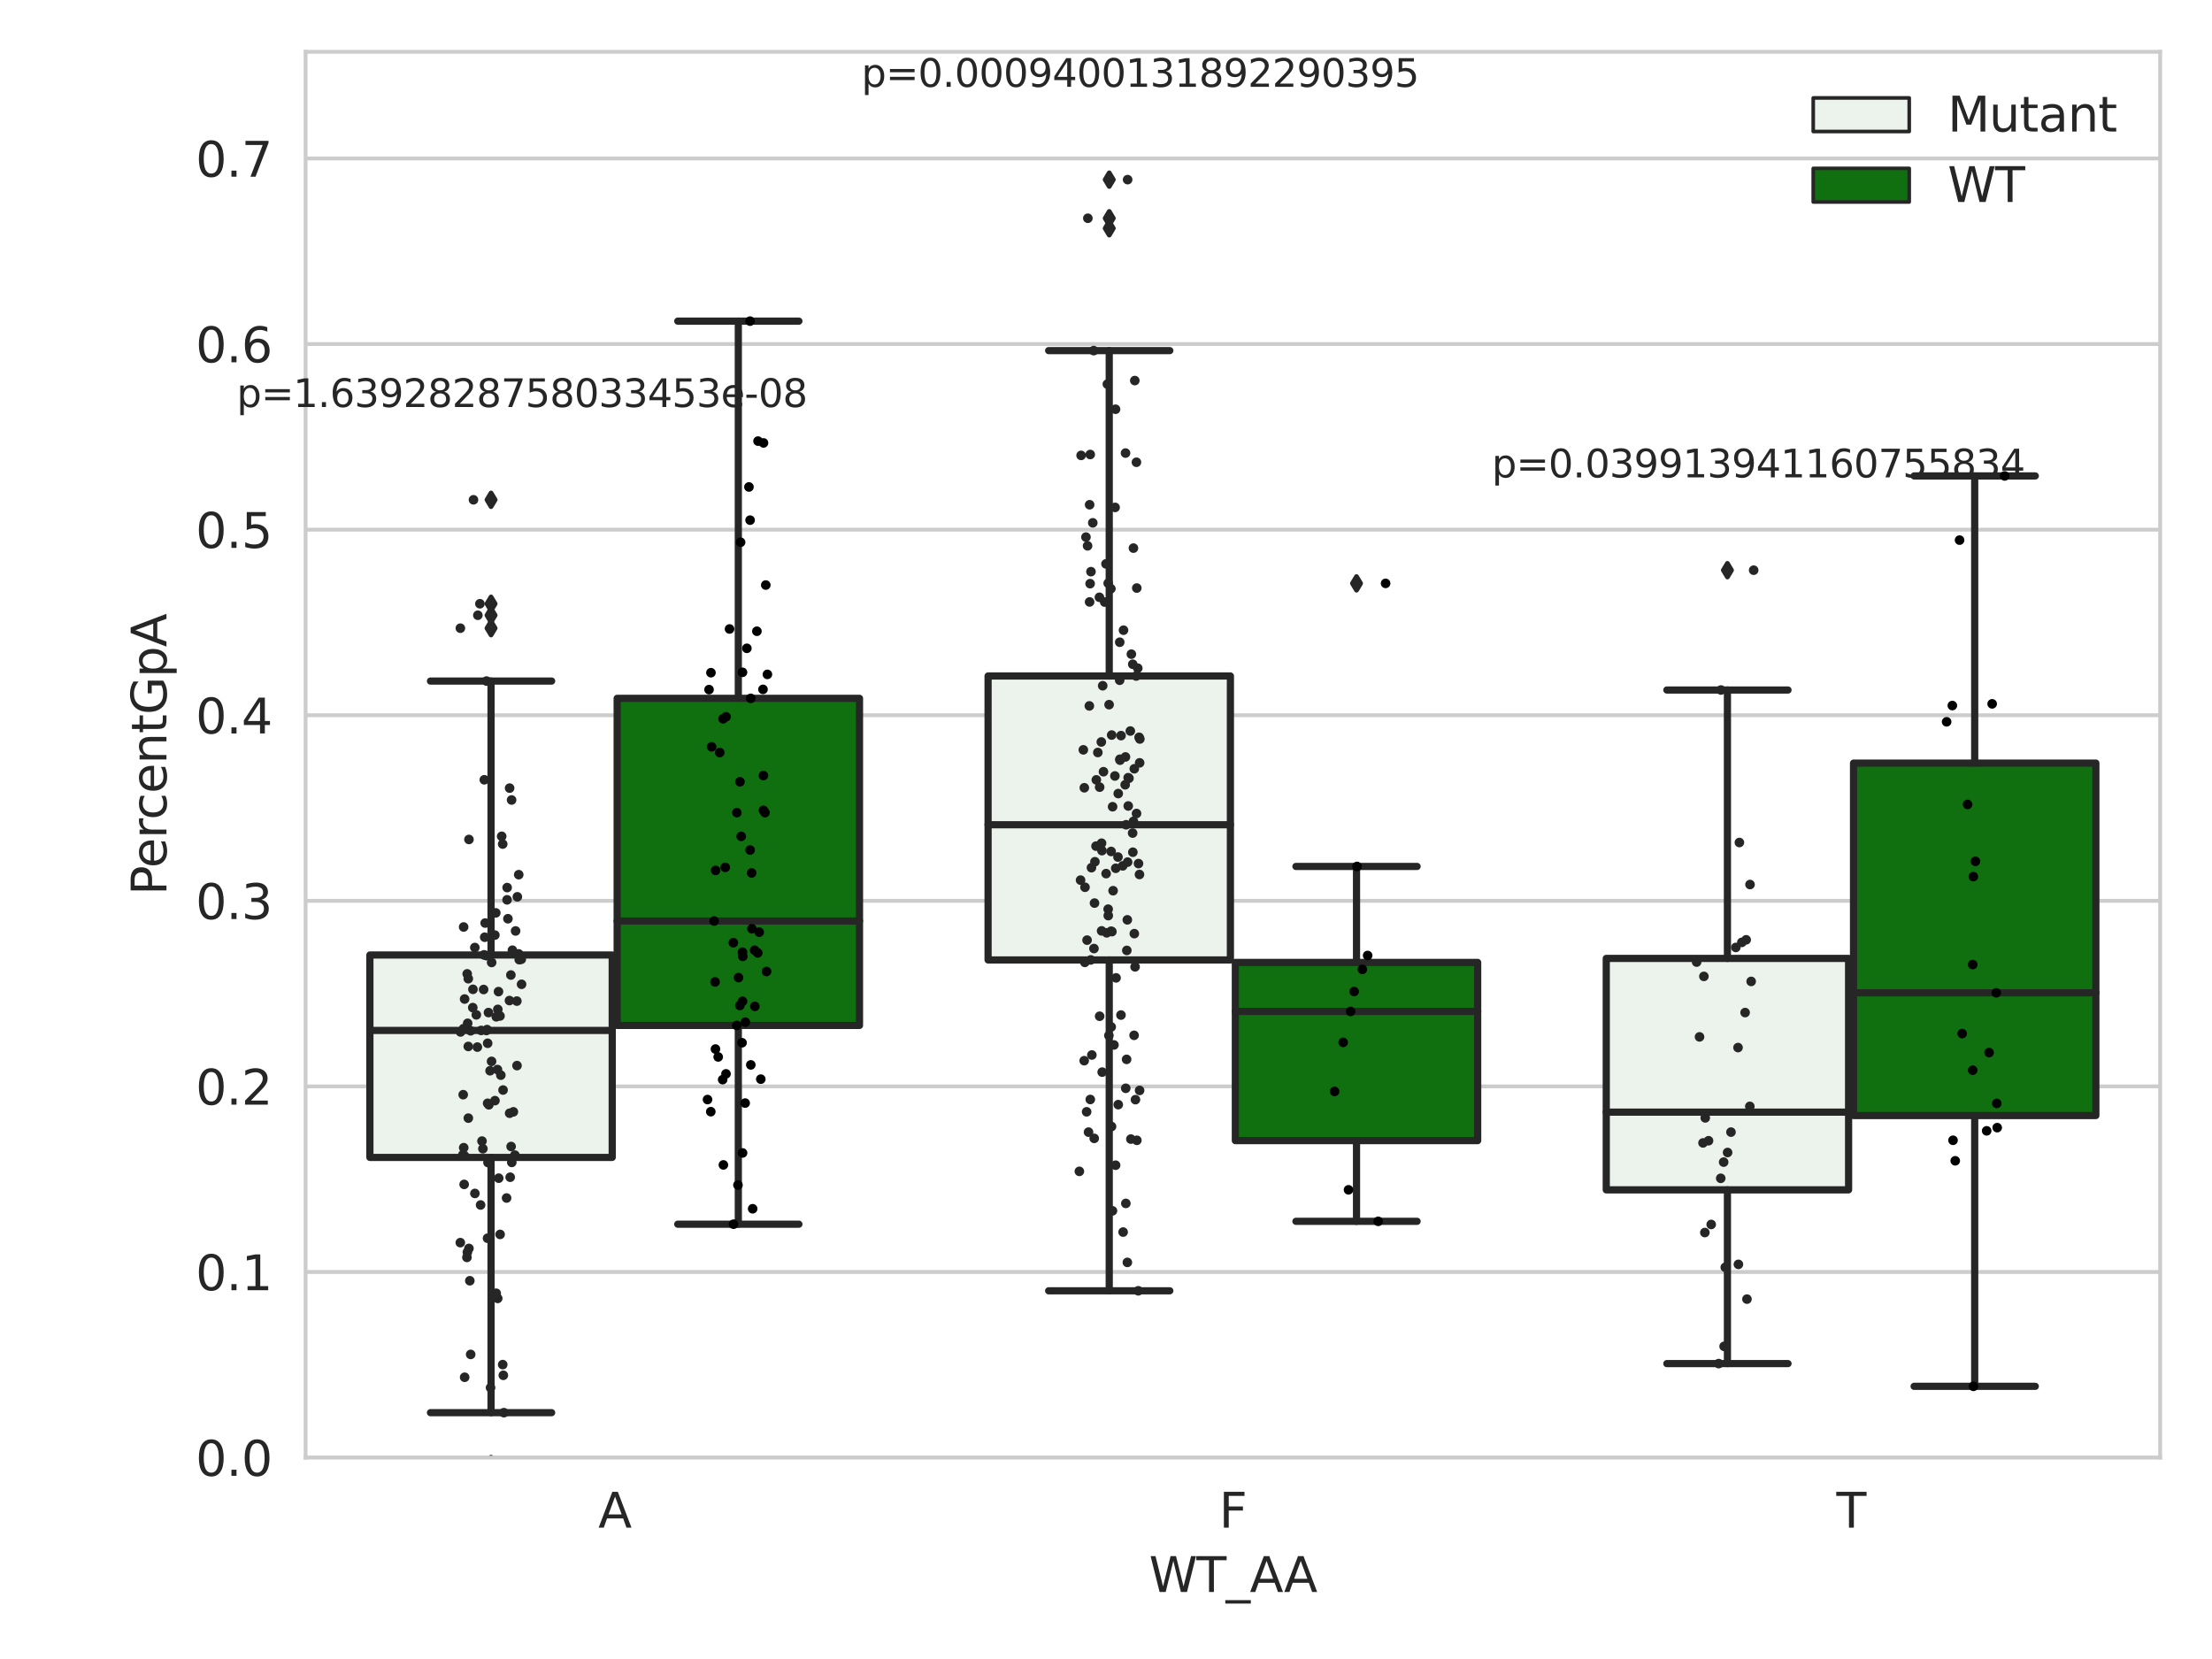 <?xml version="1.0" encoding="utf-8" standalone="no"?>
<!DOCTYPE svg PUBLIC "-//W3C//DTD SVG 1.1//EN"
  "http://www.w3.org/Graphics/SVG/1.1/DTD/svg11.dtd">
<svg xmlns:xlink="http://www.w3.org/1999/xlink" width="460.8pt" height="345.6pt" viewBox="0 0 460.8 345.6" xmlns="http://www.w3.org/2000/svg" version="1.1">
 <defs>
  <style type="text/css">*{stroke-linejoin: round; stroke-linecap: butt}</style>
 </defs>
 <g id="figure_1">
  <g id="patch_1">
   <path d="M 0 345.6 
L 460.8 345.6 
L 460.8 0 
L 0 0 
z
" style="fill: #ffffff"/>
  </g>
  <g id="axes_1">
   <g id="patch_2">
    <path d="M 63.661 303.64 
L 450 303.64 
L 450 10.8 
L 63.661 10.8 
z
" style="fill: #ffffff"/>
   </g>
   <g id="matplotlib.axis_1">
    <g id="xtick_1">
     <g id="text_1">
      <!-- A -->
      <g style="fill: #262626" transform="translate(124.631 318.238)scale(0.1 -0.1)">
       <defs>
        <path id="DejaVuSans-41" d="M 2188 4044 
L 1331 1722 
L 3047 1722 
L 2188 4044 
z
M 1831 4666 
L 2547 4666 
L 4325 0 
L 3669 0 
L 3244 1197 
L 1141 1197 
L 716 0 
L 50 0 
L 1831 4666 
z
" transform="scale(0.016)"/>
       </defs>
       <use xlink:href="#DejaVuSans-41"/>
      </g>
     </g>
    </g>
    <g id="xtick_2">
     <g id="text_2">
      <!-- F -->
      <g style="fill: #262626" transform="translate(253.955 318.238)scale(0.1 -0.1)">
       <defs>
        <path id="DejaVuSans-46" d="M 628 4666 
L 3309 4666 
L 3309 4134 
L 1259 4134 
L 1259 2759 
L 3109 2759 
L 3109 2228 
L 1259 2228 
L 1259 0 
L 628 0 
L 628 4666 
z
" transform="scale(0.016)"/>
       </defs>
       <use xlink:href="#DejaVuSans-46"/>
      </g>
     </g>
    </g>
    <g id="xtick_3">
     <g id="text_3">
      <!-- T -->
      <g style="fill: #262626" transform="translate(382.556 318.238)scale(0.1 -0.1)">
       <defs>
        <path id="DejaVuSans-54" d="M -19 4666 
L 3928 4666 
L 3928 4134 
L 2272 4134 
L 2272 0 
L 1638 0 
L 1638 4134 
L -19 4134 
L -19 4666 
z
" transform="scale(0.016)"/>
       </defs>
       <use xlink:href="#DejaVuSans-54"/>
      </g>
     </g>
    </g>
    <g id="text_4">
     <!-- WT_AA -->
     <g style="fill: #262626" transform="translate(239.355 331.638)scale(0.1 -0.1)">
      <defs>
       <path id="DejaVuSans-57" d="M 213 4666 
L 850 4666 
L 1831 722 
L 2809 4666 
L 3519 4666 
L 4500 722 
L 5478 4666 
L 6119 4666 
L 4947 0 
L 4153 0 
L 3169 4050 
L 2175 0 
L 1381 0 
L 213 4666 
z
" transform="scale(0.016)"/>
       <path id="DejaVuSans-5f" d="M 3263 -1063 
L 3263 -1509 
L -63 -1509 
L -63 -1063 
L 3263 -1063 
z
" transform="scale(0.016)"/>
      </defs>
      <use xlink:href="#DejaVuSans-57"/>
      <use xlink:href="#DejaVuSans-54" x="98.877"/>
      <use xlink:href="#DejaVuSans-5f" x="159.961"/>
      <use xlink:href="#DejaVuSans-41" x="209.961"/>
      <use xlink:href="#DejaVuSans-41" x="281.119"/>
     </g>
    </g>
   </g>
   <g id="matplotlib.axis_2">
    <g id="ytick_1">
     <g id="line2d_1">
      <path d="M 63.661 303.64 
L 450 303.64 
" clip-path="url(#p1988da2440)" style="fill: none; stroke: #cccccc; stroke-width: 0.8; stroke-linecap: round"/>
     </g>
     <g id="text_5">
      <!-- 0.0 -->
      <g style="fill: #262626" transform="translate(40.758 307.439)scale(0.1 -0.1)">
       <defs>
        <path id="DejaVuSans-30" d="M 2034 4250 
Q 1547 4250 1301 3770 
Q 1056 3291 1056 2328 
Q 1056 1369 1301 889 
Q 1547 409 2034 409 
Q 2525 409 2770 889 
Q 3016 1369 3016 2328 
Q 3016 3291 2770 3770 
Q 2525 4250 2034 4250 
z
M 2034 4750 
Q 2819 4750 3233 4129 
Q 3647 3509 3647 2328 
Q 3647 1150 3233 529 
Q 2819 -91 2034 -91 
Q 1250 -91 836 529 
Q 422 1150 422 2328 
Q 422 3509 836 4129 
Q 1250 4750 2034 4750 
z
" transform="scale(0.016)"/>
        <path id="DejaVuSans-2e" d="M 684 794 
L 1344 794 
L 1344 0 
L 684 0 
L 684 794 
z
" transform="scale(0.016)"/>
       </defs>
       <use xlink:href="#DejaVuSans-30"/>
       <use xlink:href="#DejaVuSans-2e" x="63.623"/>
       <use xlink:href="#DejaVuSans-30" x="95.41"/>
      </g>
     </g>
    </g>
    <g id="ytick_2">
     <g id="line2d_2">
      <path d="M 63.661 264.979 
L 450 264.979 
" clip-path="url(#p1988da2440)" style="fill: none; stroke: #cccccc; stroke-width: 0.8; stroke-linecap: round"/>
     </g>
     <g id="text_6">
      <!-- 0.1 -->
      <g style="fill: #262626" transform="translate(40.758 268.778)scale(0.1 -0.1)">
       <defs>
        <path id="DejaVuSans-31" d="M 794 531 
L 1825 531 
L 1825 4091 
L 703 3866 
L 703 4441 
L 1819 4666 
L 2450 4666 
L 2450 531 
L 3481 531 
L 3481 0 
L 794 0 
L 794 531 
z
" transform="scale(0.016)"/>
       </defs>
       <use xlink:href="#DejaVuSans-30"/>
       <use xlink:href="#DejaVuSans-2e" x="63.623"/>
       <use xlink:href="#DejaVuSans-31" x="95.41"/>
      </g>
     </g>
    </g>
    <g id="ytick_3">
     <g id="line2d_3">
      <path d="M 63.661 226.318 
L 450 226.318 
" clip-path="url(#p1988da2440)" style="fill: none; stroke: #cccccc; stroke-width: 0.8; stroke-linecap: round"/>
     </g>
     <g id="text_7">
      <!-- 0.2 -->
      <g style="fill: #262626" transform="translate(40.758 230.117)scale(0.1 -0.1)">
       <defs>
        <path id="DejaVuSans-32" d="M 1228 531 
L 3431 531 
L 3431 0 
L 469 0 
L 469 531 
Q 828 903 1448 1529 
Q 2069 2156 2228 2338 
Q 2531 2678 2651 2914 
Q 2772 3150 2772 3378 
Q 2772 3750 2511 3984 
Q 2250 4219 1831 4219 
Q 1534 4219 1204 4116 
Q 875 4013 500 3803 
L 500 4441 
Q 881 4594 1212 4672 
Q 1544 4750 1819 4750 
Q 2544 4750 2975 4387 
Q 3406 4025 3406 3419 
Q 3406 3131 3298 2873 
Q 3191 2616 2906 2266 
Q 2828 2175 2409 1742 
Q 1991 1309 1228 531 
z
" transform="scale(0.016)"/>
       </defs>
       <use xlink:href="#DejaVuSans-30"/>
       <use xlink:href="#DejaVuSans-2e" x="63.623"/>
       <use xlink:href="#DejaVuSans-32" x="95.41"/>
      </g>
     </g>
    </g>
    <g id="ytick_4">
     <g id="line2d_4">
      <path d="M 63.661 187.657 
L 450 187.657 
" clip-path="url(#p1988da2440)" style="fill: none; stroke: #cccccc; stroke-width: 0.8; stroke-linecap: round"/>
     </g>
     <g id="text_8">
      <!-- 0.3 -->
      <g style="fill: #262626" transform="translate(40.758 191.456)scale(0.1 -0.1)">
       <defs>
        <path id="DejaVuSans-33" d="M 2597 2516 
Q 3050 2419 3304 2112 
Q 3559 1806 3559 1356 
Q 3559 666 3084 287 
Q 2609 -91 1734 -91 
Q 1441 -91 1130 -33 
Q 819 25 488 141 
L 488 750 
Q 750 597 1062 519 
Q 1375 441 1716 441 
Q 2309 441 2620 675 
Q 2931 909 2931 1356 
Q 2931 1769 2642 2001 
Q 2353 2234 1838 2234 
L 1294 2234 
L 1294 2753 
L 1863 2753 
Q 2328 2753 2575 2939 
Q 2822 3125 2822 3475 
Q 2822 3834 2567 4026 
Q 2313 4219 1838 4219 
Q 1578 4219 1281 4162 
Q 984 4106 628 3988 
L 628 4550 
Q 988 4650 1302 4700 
Q 1616 4750 1894 4750 
Q 2613 4750 3031 4423 
Q 3450 4097 3450 3541 
Q 3450 3153 3228 2886 
Q 3006 2619 2597 2516 
z
" transform="scale(0.016)"/>
       </defs>
       <use xlink:href="#DejaVuSans-30"/>
       <use xlink:href="#DejaVuSans-2e" x="63.623"/>
       <use xlink:href="#DejaVuSans-33" x="95.41"/>
      </g>
     </g>
    </g>
    <g id="ytick_5">
     <g id="line2d_5">
      <path d="M 63.661 148.996 
L 450 148.996 
" clip-path="url(#p1988da2440)" style="fill: none; stroke: #cccccc; stroke-width: 0.8; stroke-linecap: round"/>
     </g>
     <g id="text_9">
      <!-- 0.4 -->
      <g style="fill: #262626" transform="translate(40.758 152.795)scale(0.1 -0.1)">
       <defs>
        <path id="DejaVuSans-34" d="M 2419 4116 
L 825 1625 
L 2419 1625 
L 2419 4116 
z
M 2253 4666 
L 3047 4666 
L 3047 1625 
L 3713 1625 
L 3713 1100 
L 3047 1100 
L 3047 0 
L 2419 0 
L 2419 1100 
L 313 1100 
L 313 1709 
L 2253 4666 
z
" transform="scale(0.016)"/>
       </defs>
       <use xlink:href="#DejaVuSans-30"/>
       <use xlink:href="#DejaVuSans-2e" x="63.623"/>
       <use xlink:href="#DejaVuSans-34" x="95.41"/>
      </g>
     </g>
    </g>
    <g id="ytick_6">
     <g id="line2d_6">
      <path d="M 63.661 110.335 
L 450 110.335 
" clip-path="url(#p1988da2440)" style="fill: none; stroke: #cccccc; stroke-width: 0.8; stroke-linecap: round"/>
     </g>
     <g id="text_10">
      <!-- 0.5 -->
      <g style="fill: #262626" transform="translate(40.758 114.134)scale(0.1 -0.1)">
       <defs>
        <path id="DejaVuSans-35" d="M 691 4666 
L 3169 4666 
L 3169 4134 
L 1269 4134 
L 1269 2991 
Q 1406 3038 1543 3061 
Q 1681 3084 1819 3084 
Q 2600 3084 3056 2656 
Q 3513 2228 3513 1497 
Q 3513 744 3044 326 
Q 2575 -91 1722 -91 
Q 1428 -91 1123 -41 
Q 819 9 494 109 
L 494 744 
Q 775 591 1075 516 
Q 1375 441 1709 441 
Q 2250 441 2565 725 
Q 2881 1009 2881 1497 
Q 2881 1984 2565 2268 
Q 2250 2553 1709 2553 
Q 1456 2553 1204 2497 
Q 953 2441 691 2322 
L 691 4666 
z
" transform="scale(0.016)"/>
       </defs>
       <use xlink:href="#DejaVuSans-30"/>
       <use xlink:href="#DejaVuSans-2e" x="63.623"/>
       <use xlink:href="#DejaVuSans-35" x="95.41"/>
      </g>
     </g>
    </g>
    <g id="ytick_7">
     <g id="line2d_7">
      <path d="M 63.661 71.674 
L 450 71.674 
" clip-path="url(#p1988da2440)" style="fill: none; stroke: #cccccc; stroke-width: 0.8; stroke-linecap: round"/>
     </g>
     <g id="text_11">
      <!-- 0.6 -->
      <g style="fill: #262626" transform="translate(40.758 75.474)scale(0.1 -0.1)">
       <defs>
        <path id="DejaVuSans-36" d="M 2113 2584 
Q 1688 2584 1439 2293 
Q 1191 2003 1191 1497 
Q 1191 994 1439 701 
Q 1688 409 2113 409 
Q 2538 409 2786 701 
Q 3034 994 3034 1497 
Q 3034 2003 2786 2293 
Q 2538 2584 2113 2584 
z
M 3366 4563 
L 3366 3988 
Q 3128 4100 2886 4159 
Q 2644 4219 2406 4219 
Q 1781 4219 1451 3797 
Q 1122 3375 1075 2522 
Q 1259 2794 1537 2939 
Q 1816 3084 2150 3084 
Q 2853 3084 3261 2657 
Q 3669 2231 3669 1497 
Q 3669 778 3244 343 
Q 2819 -91 2113 -91 
Q 1303 -91 875 529 
Q 447 1150 447 2328 
Q 447 3434 972 4092 
Q 1497 4750 2381 4750 
Q 2619 4750 2861 4703 
Q 3103 4656 3366 4563 
z
" transform="scale(0.016)"/>
       </defs>
       <use xlink:href="#DejaVuSans-30"/>
       <use xlink:href="#DejaVuSans-2e" x="63.623"/>
       <use xlink:href="#DejaVuSans-36" x="95.41"/>
      </g>
     </g>
    </g>
    <g id="ytick_8">
     <g id="line2d_8">
      <path d="M 63.661 33.013 
L 450 33.013 
" clip-path="url(#p1988da2440)" style="fill: none; stroke: #cccccc; stroke-width: 0.8; stroke-linecap: round"/>
     </g>
     <g id="text_12">
      <!-- 0.7 -->
      <g style="fill: #262626" transform="translate(40.758 36.813)scale(0.1 -0.1)">
       <defs>
        <path id="DejaVuSans-37" d="M 525 4666 
L 3525 4666 
L 3525 4397 
L 1831 0 
L 1172 0 
L 2766 4134 
L 525 4134 
L 525 4666 
z
" transform="scale(0.016)"/>
       </defs>
       <use xlink:href="#DejaVuSans-30"/>
       <use xlink:href="#DejaVuSans-2e" x="63.623"/>
       <use xlink:href="#DejaVuSans-37" x="95.41"/>
      </g>
     </g>
    </g>
    <g id="text_13">
     <!-- PercentGpA -->
     <g style="fill: #262626" transform="translate(34.678 186.497)rotate(-90)scale(0.1 -0.1)">
      <defs>
       <path id="DejaVuSans-50" d="M 1259 4147 
L 1259 2394 
L 2053 2394 
Q 2494 2394 2734 2622 
Q 2975 2850 2975 3272 
Q 2975 3691 2734 3919 
Q 2494 4147 2053 4147 
L 1259 4147 
z
M 628 4666 
L 2053 4666 
Q 2838 4666 3239 4311 
Q 3641 3956 3641 3272 
Q 3641 2581 3239 2228 
Q 2838 1875 2053 1875 
L 1259 1875 
L 1259 0 
L 628 0 
L 628 4666 
z
" transform="scale(0.016)"/>
       <path id="DejaVuSans-65" d="M 3597 1894 
L 3597 1613 
L 953 1613 
Q 991 1019 1311 708 
Q 1631 397 2203 397 
Q 2534 397 2845 478 
Q 3156 559 3463 722 
L 3463 178 
Q 3153 47 2828 -22 
Q 2503 -91 2169 -91 
Q 1331 -91 842 396 
Q 353 884 353 1716 
Q 353 2575 817 3079 
Q 1281 3584 2069 3584 
Q 2775 3584 3186 3129 
Q 3597 2675 3597 1894 
z
M 3022 2063 
Q 3016 2534 2758 2815 
Q 2500 3097 2075 3097 
Q 1594 3097 1305 2825 
Q 1016 2553 972 2059 
L 3022 2063 
z
" transform="scale(0.016)"/>
       <path id="DejaVuSans-72" d="M 2631 2963 
Q 2534 3019 2420 3045 
Q 2306 3072 2169 3072 
Q 1681 3072 1420 2755 
Q 1159 2438 1159 1844 
L 1159 0 
L 581 0 
L 581 3500 
L 1159 3500 
L 1159 2956 
Q 1341 3275 1631 3429 
Q 1922 3584 2338 3584 
Q 2397 3584 2469 3576 
Q 2541 3569 2628 3553 
L 2631 2963 
z
" transform="scale(0.016)"/>
       <path id="DejaVuSans-63" d="M 3122 3366 
L 3122 2828 
Q 2878 2963 2633 3030 
Q 2388 3097 2138 3097 
Q 1578 3097 1268 2742 
Q 959 2388 959 1747 
Q 959 1106 1268 751 
Q 1578 397 2138 397 
Q 2388 397 2633 464 
Q 2878 531 3122 666 
L 3122 134 
Q 2881 22 2623 -34 
Q 2366 -91 2075 -91 
Q 1284 -91 818 406 
Q 353 903 353 1747 
Q 353 2603 823 3093 
Q 1294 3584 2113 3584 
Q 2378 3584 2631 3529 
Q 2884 3475 3122 3366 
z
" transform="scale(0.016)"/>
       <path id="DejaVuSans-6e" d="M 3513 2113 
L 3513 0 
L 2938 0 
L 2938 2094 
Q 2938 2591 2744 2837 
Q 2550 3084 2163 3084 
Q 1697 3084 1428 2787 
Q 1159 2491 1159 1978 
L 1159 0 
L 581 0 
L 581 3500 
L 1159 3500 
L 1159 2956 
Q 1366 3272 1645 3428 
Q 1925 3584 2291 3584 
Q 2894 3584 3203 3211 
Q 3513 2838 3513 2113 
z
" transform="scale(0.016)"/>
       <path id="DejaVuSans-74" d="M 1172 4494 
L 1172 3500 
L 2356 3500 
L 2356 3053 
L 1172 3053 
L 1172 1153 
Q 1172 725 1289 603 
Q 1406 481 1766 481 
L 2356 481 
L 2356 0 
L 1766 0 
Q 1100 0 847 248 
Q 594 497 594 1153 
L 594 3053 
L 172 3053 
L 172 3500 
L 594 3500 
L 594 4494 
L 1172 4494 
z
" transform="scale(0.016)"/>
       <path id="DejaVuSans-47" d="M 3809 666 
L 3809 1919 
L 2778 1919 
L 2778 2438 
L 4434 2438 
L 4434 434 
Q 4069 175 3628 42 
Q 3188 -91 2688 -91 
Q 1594 -91 976 548 
Q 359 1188 359 2328 
Q 359 3472 976 4111 
Q 1594 4750 2688 4750 
Q 3144 4750 3555 4637 
Q 3966 4525 4313 4306 
L 4313 3634 
Q 3963 3931 3569 4081 
Q 3175 4231 2741 4231 
Q 1884 4231 1454 3753 
Q 1025 3275 1025 2328 
Q 1025 1384 1454 906 
Q 1884 428 2741 428 
Q 3075 428 3337 486 
Q 3600 544 3809 666 
z
" transform="scale(0.016)"/>
       <path id="DejaVuSans-70" d="M 1159 525 
L 1159 -1331 
L 581 -1331 
L 581 3500 
L 1159 3500 
L 1159 2969 
Q 1341 3281 1617 3432 
Q 1894 3584 2278 3584 
Q 2916 3584 3314 3078 
Q 3713 2572 3713 1747 
Q 3713 922 3314 415 
Q 2916 -91 2278 -91 
Q 1894 -91 1617 61 
Q 1341 213 1159 525 
z
M 3116 1747 
Q 3116 2381 2855 2742 
Q 2594 3103 2138 3103 
Q 1681 3103 1420 2742 
Q 1159 2381 1159 1747 
Q 1159 1113 1420 752 
Q 1681 391 2138 391 
Q 2594 391 2855 752 
Q 3116 1113 3116 1747 
z
" transform="scale(0.016)"/>
      </defs>
      <use xlink:href="#DejaVuSans-50"/>
      <use xlink:href="#DejaVuSans-65" x="56.678"/>
      <use xlink:href="#DejaVuSans-72" x="118.201"/>
      <use xlink:href="#DejaVuSans-63" x="157.064"/>
      <use xlink:href="#DejaVuSans-65" x="212.045"/>
      <use xlink:href="#DejaVuSans-6e" x="273.568"/>
      <use xlink:href="#DejaVuSans-74" x="336.947"/>
      <use xlink:href="#DejaVuSans-47" x="376.156"/>
      <use xlink:href="#DejaVuSans-70" x="453.646"/>
      <use xlink:href="#DejaVuSans-41" x="517.123"/>
     </g>
    </g>
   </g>
   <g id="patch_3">
    <path d="M 77.054 241.11 
L 127.536 241.11 
L 127.536 198.941 
L 77.054 198.941 
L 77.054 241.11 
z
" clip-path="url(#p1988da2440)" style="fill: #ecf2ec; stroke: #262626; stroke-width: 1.5; stroke-linejoin: miter"/>
   </g>
   <g id="patch_4">
    <path d="M 128.566 213.615 
L 179.048 213.615 
L 179.048 145.478 
L 128.566 145.478 
L 128.566 213.615 
z
" clip-path="url(#p1988da2440)" style="fill: #107010; stroke: #262626; stroke-width: 1.5; stroke-linejoin: miter"/>
   </g>
   <g id="patch_5">
    <path d="M 205.834 199.974 
L 256.316 199.974 
L 256.316 140.822 
L 205.834 140.822 
L 205.834 199.974 
z
" clip-path="url(#p1988da2440)" style="fill: #ecf2ec; stroke: #262626; stroke-width: 1.5; stroke-linejoin: miter"/>
   </g>
   <g id="patch_6">
    <path d="M 257.346 237.614 
L 307.827 237.614 
L 307.827 200.491 
L 257.346 200.491 
L 257.346 237.614 
z
" clip-path="url(#p1988da2440)" style="fill: #107010; stroke: #262626; stroke-width: 1.5; stroke-linejoin: miter"/>
   </g>
   <g id="patch_7">
    <path d="M 334.613 247.867 
L 385.095 247.867 
L 385.095 199.656 
L 334.613 199.656 
L 334.613 247.867 
z
" clip-path="url(#p1988da2440)" style="fill: #ecf2ec; stroke: #262626; stroke-width: 1.5; stroke-linejoin: miter"/>
   </g>
   <g id="patch_8">
    <path d="M 386.125 232.387 
L 436.607 232.387 
L 436.607 158.971 
L 386.125 158.971 
L 386.125 232.387 
z
" clip-path="url(#p1988da2440)" style="fill: #107010; stroke: #262626; stroke-width: 1.5; stroke-linejoin: miter"/>
   </g>
   <g id="patch_9">
    <path d="M 128.051 303.64 
L 128.051 303.64 
L 128.051 303.64 
L 128.051 303.64 
z
" clip-path="url(#p1988da2440)" style="fill: #ecf2ec; stroke: #262626; stroke-width: 0.75; stroke-linejoin: miter"/>
   </g>
   <g id="patch_10">
    <path d="M 128.051 303.64 
L 128.051 303.64 
L 128.051 303.64 
L 128.051 303.64 
z
" clip-path="url(#p1988da2440)" style="fill: #107010; stroke: #262626; stroke-width: 0.75; stroke-linejoin: miter"/>
   </g>
   <g id="PathCollection_1"/>
   <g id="PathCollection_2"/>
   <g id="line2d_9">
    <path d="M 102.295 241.11 
L 102.295 294.284 
" clip-path="url(#p1988da2440)" style="fill: none; stroke: #262626; stroke-width: 1.5; stroke-linecap: round"/>
   </g>
   <g id="line2d_10">
    <path d="M 102.295 198.941 
L 102.295 141.877 
" clip-path="url(#p1988da2440)" style="fill: none; stroke: #262626; stroke-width: 1.5; stroke-linecap: round"/>
   </g>
   <g id="line2d_11">
    <path d="M 89.675 294.284 
L 114.916 294.284 
" clip-path="url(#p1988da2440)" style="fill: none; stroke: #262626; stroke-width: 1.5; stroke-linecap: round"/>
   </g>
   <g id="line2d_12">
    <path d="M 89.675 141.877 
L 114.916 141.877 
" clip-path="url(#p1988da2440)" style="fill: none; stroke: #262626; stroke-width: 1.5; stroke-linecap: round"/>
   </g>
   <g id="line2d_13">
    <defs>
     <path id="m603cab0199" d="M -0 1.414 
L 0.849 0 
L 0 -1.414 
L -0.849 -0 
z
" style="stroke: #262626; stroke-linejoin: miter"/>
    </defs>
    <g clip-path="url(#p1988da2440)">
     <use xlink:href="#m603cab0199" x="102.295" y="325.236" style="fill: #262626; stroke: #262626; stroke-linejoin: miter"/>
     <use xlink:href="#m603cab0199" x="102.295" y="304.978" style="fill: #262626; stroke: #262626; stroke-linejoin: miter"/>
     <use xlink:href="#m603cab0199" x="102.295" y="104.117" style="fill: #262626; stroke: #262626; stroke-linejoin: miter"/>
     <use xlink:href="#m603cab0199" x="102.295" y="125.775" style="fill: #262626; stroke: #262626; stroke-linejoin: miter"/>
     <use xlink:href="#m603cab0199" x="102.295" y="128.169" style="fill: #262626; stroke: #262626; stroke-linejoin: miter"/>
     <use xlink:href="#m603cab0199" x="102.295" y="130.863" style="fill: #262626; stroke: #262626; stroke-linejoin: miter"/>
    </g>
   </g>
   <g id="line2d_14">
    <path d="M 153.807 213.615 
L 153.807 255.022 
" clip-path="url(#p1988da2440)" style="fill: none; stroke: #262626; stroke-width: 1.5; stroke-linecap: round"/>
   </g>
   <g id="line2d_15">
    <path d="M 153.807 145.478 
L 153.807 66.898 
" clip-path="url(#p1988da2440)" style="fill: none; stroke: #262626; stroke-width: 1.5; stroke-linecap: round"/>
   </g>
   <g id="line2d_16">
    <path d="M 141.187 255.022 
L 166.427 255.022 
" clip-path="url(#p1988da2440)" style="fill: none; stroke: #262626; stroke-width: 1.5; stroke-linecap: round"/>
   </g>
   <g id="line2d_17">
    <path d="M 141.187 66.898 
L 166.427 66.898 
" clip-path="url(#p1988da2440)" style="fill: none; stroke: #262626; stroke-width: 1.5; stroke-linecap: round"/>
   </g>
   <g id="line2d_18"/>
   <g id="line2d_19">
    <path d="M 231.075 199.974 
L 231.075 268.897 
" clip-path="url(#p1988da2440)" style="fill: none; stroke: #262626; stroke-width: 1.5; stroke-linecap: round"/>
   </g>
   <g id="line2d_20">
    <path d="M 231.075 140.822 
L 231.075 73.038 
" clip-path="url(#p1988da2440)" style="fill: none; stroke: #262626; stroke-width: 1.5; stroke-linecap: round"/>
   </g>
   <g id="line2d_21">
    <path d="M 218.454 268.897 
L 243.695 268.897 
" clip-path="url(#p1988da2440)" style="fill: none; stroke: #262626; stroke-width: 1.5; stroke-linecap: round"/>
   </g>
   <g id="line2d_22">
    <path d="M 218.454 73.038 
L 243.695 73.038 
" clip-path="url(#p1988da2440)" style="fill: none; stroke: #262626; stroke-width: 1.5; stroke-linecap: round"/>
   </g>
   <g id="line2d_23">
    <g clip-path="url(#p1988da2440)">
     <use xlink:href="#m603cab0199" x="231.075" y="45.467" style="fill: #262626; stroke: #262626; stroke-linejoin: miter"/>
     <use xlink:href="#m603cab0199" x="231.075" y="47.56" style="fill: #262626; stroke: #262626; stroke-linejoin: miter"/>
     <use xlink:href="#m603cab0199" x="231.075" y="37.422" style="fill: #262626; stroke: #262626; stroke-linejoin: miter"/>
    </g>
   </g>
   <g id="line2d_24">
    <path d="M 282.587 237.614 
L 282.587 254.424 
" clip-path="url(#p1988da2440)" style="fill: none; stroke: #262626; stroke-width: 1.5; stroke-linecap: round"/>
   </g>
   <g id="line2d_25">
    <path d="M 282.587 200.491 
L 282.587 180.495 
" clip-path="url(#p1988da2440)" style="fill: none; stroke: #262626; stroke-width: 1.5; stroke-linecap: round"/>
   </g>
   <g id="line2d_26">
    <path d="M 269.966 254.424 
L 295.207 254.424 
" clip-path="url(#p1988da2440)" style="fill: none; stroke: #262626; stroke-width: 1.5; stroke-linecap: round"/>
   </g>
   <g id="line2d_27">
    <path d="M 269.966 180.495 
L 295.207 180.495 
" clip-path="url(#p1988da2440)" style="fill: none; stroke: #262626; stroke-width: 1.5; stroke-linecap: round"/>
   </g>
   <g id="line2d_28">
    <g clip-path="url(#p1988da2440)">
     <use xlink:href="#m603cab0199" x="282.587" y="373.609" style="fill: #262626; stroke: #262626; stroke-linejoin: miter"/>
     <use xlink:href="#m603cab0199" x="282.587" y="121.528" style="fill: #262626; stroke: #262626; stroke-linejoin: miter"/>
    </g>
   </g>
   <g id="line2d_29">
    <path d="M 359.854 247.867 
L 359.854 284.064 
" clip-path="url(#p1988da2440)" style="fill: none; stroke: #262626; stroke-width: 1.5; stroke-linecap: round"/>
   </g>
   <g id="line2d_30">
    <path d="M 359.854 199.656 
L 359.854 143.743 
" clip-path="url(#p1988da2440)" style="fill: none; stroke: #262626; stroke-width: 1.5; stroke-linecap: round"/>
   </g>
   <g id="line2d_31">
    <path d="M 347.234 284.064 
L 372.475 284.064 
" clip-path="url(#p1988da2440)" style="fill: none; stroke: #262626; stroke-width: 1.5; stroke-linecap: round"/>
   </g>
   <g id="line2d_32">
    <path d="M 347.234 143.743 
L 372.475 143.743 
" clip-path="url(#p1988da2440)" style="fill: none; stroke: #262626; stroke-width: 1.5; stroke-linecap: round"/>
   </g>
   <g id="line2d_33">
    <g clip-path="url(#p1988da2440)">
     <use xlink:href="#m603cab0199" x="359.854" y="118.781" style="fill: #262626; stroke: #262626; stroke-linejoin: miter"/>
    </g>
   </g>
   <g id="line2d_34">
    <path d="M 411.366 232.387 
L 411.366 288.797 
" clip-path="url(#p1988da2440)" style="fill: none; stroke: #262626; stroke-width: 1.5; stroke-linecap: round"/>
   </g>
   <g id="line2d_35">
    <path d="M 411.366 158.971 
L 411.366 99.146 
" clip-path="url(#p1988da2440)" style="fill: none; stroke: #262626; stroke-width: 1.5; stroke-linecap: round"/>
   </g>
   <g id="line2d_36">
    <path d="M 398.746 288.797 
L 423.987 288.797 
" clip-path="url(#p1988da2440)" style="fill: none; stroke: #262626; stroke-width: 1.5; stroke-linecap: round"/>
   </g>
   <g id="line2d_37">
    <path d="M 398.746 99.146 
L 423.987 99.146 
" clip-path="url(#p1988da2440)" style="fill: none; stroke: #262626; stroke-width: 1.5; stroke-linecap: round"/>
   </g>
   <g id="line2d_38"/>
   <g id="line2d_39">
    <path d="M 77.054 214.664 
L 127.536 214.664 
" clip-path="url(#p1988da2440)" style="fill: none; stroke: #262626; stroke-width: 1.5; stroke-linecap: round"/>
   </g>
   <g id="line2d_40">
    <path d="M 128.566 191.869 
L 179.048 191.869 
" clip-path="url(#p1988da2440)" style="fill: none; stroke: #262626; stroke-width: 1.5; stroke-linecap: round"/>
   </g>
   <g id="line2d_41">
    <path d="M 205.834 171.814 
L 256.316 171.814 
" clip-path="url(#p1988da2440)" style="fill: none; stroke: #262626; stroke-width: 1.5; stroke-linecap: round"/>
   </g>
   <g id="line2d_42">
    <path d="M 257.346 210.703 
L 307.827 210.703 
" clip-path="url(#p1988da2440)" style="fill: none; stroke: #262626; stroke-width: 1.5; stroke-linecap: round"/>
   </g>
   <g id="line2d_43">
    <path d="M 334.613 231.676 
L 385.095 231.676 
" clip-path="url(#p1988da2440)" style="fill: none; stroke: #262626; stroke-width: 1.5; stroke-linecap: round"/>
   </g>
   <g id="line2d_44">
    <path d="M 386.125 206.816 
L 436.607 206.816 
" clip-path="url(#p1988da2440)" style="fill: none; stroke: #262626; stroke-width: 1.5; stroke-linecap: round"/>
   </g>
   <g id="patch_11">
    <path d="M 63.661 303.64 
L 63.661 10.8 
" style="fill: none; stroke: #cccccc; stroke-width: 0.8; stroke-linejoin: miter; stroke-linecap: square"/>
   </g>
   <g id="patch_12">
    <path d="M 450 303.64 
L 450 10.8 
" style="fill: none; stroke: #cccccc; stroke-width: 0.8; stroke-linejoin: miter; stroke-linecap: square"/>
   </g>
   <g id="patch_13">
    <path d="M 63.661 303.64 
L 450 303.64 
" style="fill: none; stroke: #cccccc; stroke-width: 0.8; stroke-linejoin: miter; stroke-linecap: square"/>
   </g>
   <g id="patch_14">
    <path d="M 63.661 10.8 
L 450 10.8 
" style="fill: none; stroke: #cccccc; stroke-width: 0.8; stroke-linejoin: miter; stroke-linecap: square"/>
   </g>
   <g id="PathCollection_3">
    <defs>
     <path id="C0_0_d29d8a6a0d" d="M 0 1 
C 0.265 1 0.52 0.895 0.707 0.707 
C 0.895 0.52 1 0.265 1 -0 
C 1 -0.265 0.895 -0.52 0.707 -0.707 
C 0.52 -0.895 0.265 -1 0 -1 
C -0.265 -1 -0.52 -0.895 -0.707 -0.707 
C -0.895 -0.52 -1 -0.265 -1 0 
C -1 0.265 -0.895 0.52 -0.707 0.707 
C -0.52 0.895 -0.265 1 0 1 
z
"/>
    </defs>
    <g clip-path="url(#p1988da2440)">
     <use xlink:href="#C0_0_d29d8a6a0d" x="101.068" y="192.288" style="fill: #262626"/>
    </g>
    <g clip-path="url(#p1988da2440)">
     <use xlink:href="#C0_0_d29d8a6a0d" x="104.179" y="257.149" style="fill: #262626"/>
    </g>
    <g clip-path="url(#p1988da2440)">
     <use xlink:href="#C0_0_d29d8a6a0d" x="106.474" y="238.84" style="fill: #262626"/>
    </g>
    <g clip-path="url(#p1988da2440)">
     <use xlink:href="#C0_0_d29d8a6a0d" x="96.786" y="208.116" style="fill: #262626"/>
    </g>
    <g clip-path="url(#p1988da2440)">
     <use xlink:href="#C0_0_d29d8a6a0d" x="97.691" y="174.875" style="fill: #262626"/>
    </g>
    <g clip-path="url(#p1988da2440)">
     <use xlink:href="#C0_0_d29d8a6a0d" x="97.686" y="260.071" style="fill: #262626"/>
    </g>
    <g clip-path="url(#p1988da2440)">
     <use xlink:href="#C0_0_d29d8a6a0d" x="106.795" y="325.236" style="fill: #262626"/>
    </g>
    <g clip-path="url(#p1988da2440)">
     <use xlink:href="#C0_0_d29d8a6a0d" x="104.159" y="211.645" style="fill: #262626"/>
    </g>
    <g clip-path="url(#p1988da2440)">
     <use xlink:href="#C0_0_d29d8a6a0d" x="104.512" y="174.218" style="fill: #262626"/>
    </g>
    <g clip-path="url(#p1988da2440)">
     <use xlink:href="#C0_0_d29d8a6a0d" x="97.564" y="232.928" style="fill: #262626"/>
    </g>
    <g clip-path="url(#p1988da2440)">
     <use xlink:href="#C0_0_d29d8a6a0d" x="96.555" y="214.296" style="fill: #262626"/>
    </g>
    <g clip-path="url(#p1988da2440)">
     <use xlink:href="#C0_0_d29d8a6a0d" x="102.402" y="221.103" style="fill: #262626"/>
    </g>
    <g clip-path="url(#p1988da2440)">
     <use xlink:href="#C0_0_d29d8a6a0d" x="97.359" y="260.865" style="fill: #262626"/>
    </g>
    <g clip-path="url(#p1988da2440)">
     <use xlink:href="#C0_0_d29d8a6a0d" x="104.333" y="223.976" style="fill: #262626"/>
    </g>
    <g clip-path="url(#p1988da2440)">
     <use xlink:href="#C0_0_d29d8a6a0d" x="96.585" y="193.11" style="fill: #262626"/>
    </g>
    <g clip-path="url(#p1988da2440)">
     <use xlink:href="#C0_0_d29d8a6a0d" x="107.263" y="240.632" style="fill: #262626"/>
    </g>
    <g clip-path="url(#p1988da2440)">
     <use xlink:href="#C0_0_d29d8a6a0d" x="104.972" y="294.284" style="fill: #262626"/>
    </g>
    <g clip-path="url(#p1988da2440)">
     <use xlink:href="#C0_0_d29d8a6a0d" x="101.581" y="229.835" style="fill: #262626"/>
    </g>
    <g clip-path="url(#p1988da2440)">
     <use xlink:href="#C0_0_d29d8a6a0d" x="95.891" y="258.865" style="fill: #262626"/>
    </g>
    <g clip-path="url(#p1988da2440)">
     <use xlink:href="#C0_0_d29d8a6a0d" x="98.045" y="214.735" style="fill: #262626"/>
    </g>
    <g clip-path="url(#p1988da2440)">
     <use xlink:href="#C0_0_d29d8a6a0d" x="102.417" y="200.502" style="fill: #262626"/>
    </g>
    <g clip-path="url(#p1988da2440)">
     <use xlink:href="#C0_0_d29d8a6a0d" x="106.163" y="164.18" style="fill: #262626"/>
    </g>
    <g clip-path="url(#p1988da2440)">
     <use xlink:href="#C0_0_d29d8a6a0d" x="95.94" y="214.972" style="fill: #262626"/>
    </g>
    <g clip-path="url(#p1988da2440)">
     <use xlink:href="#C0_0_d29d8a6a0d" x="103.092" y="194.794" style="fill: #262626"/>
    </g>
    <g clip-path="url(#p1988da2440)">
     <use xlink:href="#C0_0_d29d8a6a0d" x="101.565" y="257.949" style="fill: #262626"/>
    </g>
    <g clip-path="url(#p1988da2440)">
     <use xlink:href="#C0_0_d29d8a6a0d" x="103.686" y="270.48" style="fill: #262626"/>
    </g>
    <g clip-path="url(#p1988da2440)">
     <use xlink:href="#C0_0_d29d8a6a0d" x="106.946" y="231.616" style="fill: #262626"/>
    </g>
    <g clip-path="url(#p1988da2440)">
     <use xlink:href="#C0_0_d29d8a6a0d" x="98.525" y="206.095" style="fill: #262626"/>
    </g>
    <g clip-path="url(#p1988da2440)">
     <use xlink:href="#C0_0_d29d8a6a0d" x="100.235" y="214.658" style="fill: #262626"/>
    </g>
    <g clip-path="url(#p1988da2440)">
     <use xlink:href="#C0_0_d29d8a6a0d" x="106.132" y="208.435" style="fill: #262626"/>
    </g>
    <g clip-path="url(#p1988da2440)">
     <use xlink:href="#C0_0_d29d8a6a0d" x="106.614" y="242.151" style="fill: #262626"/>
    </g>
    <g clip-path="url(#p1988da2440)">
     <use xlink:href="#C0_0_d29d8a6a0d" x="97.27" y="261.941" style="fill: #262626"/>
    </g>
    <g clip-path="url(#p1988da2440)">
     <use xlink:href="#C0_0_d29d8a6a0d" x="103.846" y="206.572" style="fill: #262626"/>
    </g>
    <g clip-path="url(#p1988da2440)">
     <use xlink:href="#C0_0_d29d8a6a0d" x="108.134" y="199.153" style="fill: #262626"/>
    </g>
    <g clip-path="url(#p1988da2440)">
     <use xlink:href="#C0_0_d29d8a6a0d" x="96.797" y="286.908" style="fill: #262626"/>
    </g>
    <g clip-path="url(#p1988da2440)">
     <use xlink:href="#C0_0_d29d8a6a0d" x="101.354" y="141.877" style="fill: #262626"/>
    </g>
    <g clip-path="url(#p1988da2440)">
     <use xlink:href="#C0_0_d29d8a6a0d" x="99.229" y="211.412" style="fill: #262626"/>
    </g>
    <g clip-path="url(#p1988da2440)">
     <use xlink:href="#C0_0_d29d8a6a0d" x="106.572" y="166.651" style="fill: #262626"/>
    </g>
    <g clip-path="url(#p1988da2440)">
     <use xlink:href="#C0_0_d29d8a6a0d" x="96.752" y="240.763" style="fill: #262626"/>
    </g>
    <g clip-path="url(#p1988da2440)">
     <use xlink:href="#C0_0_d29d8a6a0d" x="108.049" y="198.715" style="fill: #262626"/>
    </g>
    <g clip-path="url(#p1988da2440)">
     <use xlink:href="#C0_0_d29d8a6a0d" x="97.553" y="203.887" style="fill: #262626"/>
    </g>
    <g clip-path="url(#p1988da2440)">
     <use xlink:href="#C0_0_d29d8a6a0d" x="103.384" y="211.818" style="fill: #262626"/>
    </g>
    <g clip-path="url(#p1988da2440)">
     <use xlink:href="#C0_0_d29d8a6a0d" x="108.17" y="199.915" style="fill: #262626"/>
    </g>
    <g clip-path="url(#p1988da2440)">
     <use xlink:href="#C0_0_d29d8a6a0d" x="98.636" y="104.117" style="fill: #262626"/>
    </g>
    <g clip-path="url(#p1988da2440)">
     <use xlink:href="#C0_0_d29d8a6a0d" x="103.89" y="245.436" style="fill: #262626"/>
    </g>
    <g clip-path="url(#p1988da2440)">
     <use xlink:href="#C0_0_d29d8a6a0d" x="107.699" y="221.985" style="fill: #262626"/>
    </g>
    <g clip-path="url(#p1988da2440)">
     <use xlink:href="#C0_0_d29d8a6a0d" x="100.974" y="195.239" style="fill: #262626"/>
    </g>
    <g clip-path="url(#p1988da2440)">
     <use xlink:href="#C0_0_d29d8a6a0d" x="100.116" y="251.021" style="fill: #262626"/>
    </g>
    <g clip-path="url(#p1988da2440)">
     <use xlink:href="#C0_0_d29d8a6a0d" x="101.588" y="217.332" style="fill: #262626"/>
    </g>
    <g clip-path="url(#p1988da2440)">
     <use xlink:href="#C0_0_d29d8a6a0d" x="96.427" y="240.559" style="fill: #262626"/>
    </g>
    <g clip-path="url(#p1988da2440)">
     <use xlink:href="#C0_0_d29d8a6a0d" x="106.425" y="203.114" style="fill: #262626"/>
    </g>
    <g clip-path="url(#p1988da2440)">
     <use xlink:href="#C0_0_d29d8a6a0d" x="98.931" y="248.617" style="fill: #262626"/>
    </g>
    <g clip-path="url(#p1988da2440)">
     <use xlink:href="#C0_0_d29d8a6a0d" x="105.648" y="184.899" style="fill: #262626"/>
    </g>
    <g clip-path="url(#p1988da2440)">
     <use xlink:href="#C0_0_d29d8a6a0d" x="102.189" y="289.081" style="fill: #262626"/>
    </g>
    <g clip-path="url(#p1988da2440)">
     <use xlink:href="#C0_0_d29d8a6a0d" x="104.725" y="175.835" style="fill: #262626"/>
    </g>
    <g clip-path="url(#p1988da2440)">
     <use xlink:href="#C0_0_d29d8a6a0d" x="101.837" y="230.152" style="fill: #262626"/>
    </g>
    <g clip-path="url(#p1988da2440)">
     <use xlink:href="#C0_0_d29d8a6a0d" x="103.704" y="210.272" style="fill: #262626"/>
    </g>
    <g clip-path="url(#p1988da2440)">
     <use xlink:href="#C0_0_d29d8a6a0d" x="108.593" y="199.83" style="fill: #262626"/>
    </g>
    <g clip-path="url(#p1988da2440)">
     <use xlink:href="#C0_0_d29d8a6a0d" x="104.799" y="227.072" style="fill: #262626"/>
    </g>
    <g clip-path="url(#p1988da2440)">
     <use xlink:href="#C0_0_d29d8a6a0d" x="103.632" y="222.809" style="fill: #262626"/>
    </g>
    <g clip-path="url(#p1988da2440)">
     <use xlink:href="#C0_0_d29d8a6a0d" x="103.365" y="269.409" style="fill: #262626"/>
    </g>
    <g clip-path="url(#p1988da2440)">
     <use xlink:href="#C0_0_d29d8a6a0d" x="99.442" y="218.128" style="fill: #262626"/>
    </g>
    <g clip-path="url(#p1988da2440)">
     <use xlink:href="#C0_0_d29d8a6a0d" x="104.725" y="284.271" style="fill: #262626"/>
    </g>
    <g clip-path="url(#p1988da2440)">
     <use xlink:href="#C0_0_d29d8a6a0d" x="106.745" y="197.947" style="fill: #262626"/>
    </g>
    <g clip-path="url(#p1988da2440)">
     <use xlink:href="#C0_0_d29d8a6a0d" x="98.488" y="209.903" style="fill: #262626"/>
    </g>
    <g clip-path="url(#p1988da2440)">
     <use xlink:href="#C0_0_d29d8a6a0d" x="100.408" y="237.709" style="fill: #262626"/>
    </g>
    <g clip-path="url(#p1988da2440)">
     <use xlink:href="#C0_0_d29d8a6a0d" x="106.167" y="231.907" style="fill: #262626"/>
    </g>
    <g clip-path="url(#p1988da2440)">
     <use xlink:href="#C0_0_d29d8a6a0d" x="103.109" y="229.283" style="fill: #262626"/>
    </g>
    <g clip-path="url(#p1988da2440)">
     <use xlink:href="#C0_0_d29d8a6a0d" x="102.546" y="270.085" style="fill: #262626"/>
    </g>
    <g clip-path="url(#p1988da2440)">
     <use xlink:href="#C0_0_d29d8a6a0d" x="96.692" y="246.732" style="fill: #262626"/>
    </g>
    <g clip-path="url(#p1988da2440)">
     <use xlink:href="#C0_0_d29d8a6a0d" x="108.65" y="205.047" style="fill: #262626"/>
    </g>
    <g clip-path="url(#p1988da2440)">
     <use xlink:href="#C0_0_d29d8a6a0d" x="104.853" y="286.501" style="fill: #262626"/>
    </g>
    <g clip-path="url(#p1988da2440)">
     <use xlink:href="#C0_0_d29d8a6a0d" x="108.101" y="198.949" style="fill: #262626"/>
    </g>
    <g clip-path="url(#p1988da2440)">
     <use xlink:href="#C0_0_d29d8a6a0d" x="102.09" y="223.056" style="fill: #262626"/>
    </g>
    <g clip-path="url(#p1988da2440)">
     <use xlink:href="#C0_0_d29d8a6a0d" x="105.633" y="187.45" style="fill: #262626"/>
    </g>
    <g clip-path="url(#p1988da2440)">
     <use xlink:href="#C0_0_d29d8a6a0d" x="103.282" y="190.173" style="fill: #262626"/>
    </g>
    <g clip-path="url(#p1988da2440)">
     <use xlink:href="#C0_0_d29d8a6a0d" x="107.407" y="193.935" style="fill: #262626"/>
    </g>
    <g clip-path="url(#p1988da2440)">
     <use xlink:href="#C0_0_d29d8a6a0d" x="100.596" y="239.302" style="fill: #262626"/>
    </g>
    <g clip-path="url(#p1988da2440)">
     <use xlink:href="#C0_0_d29d8a6a0d" x="101.656" y="242.18" style="fill: #262626"/>
    </g>
    <g clip-path="url(#p1988da2440)">
     <use xlink:href="#C0_0_d29d8a6a0d" x="107.672" y="208.546" style="fill: #262626"/>
    </g>
    <g clip-path="url(#p1988da2440)">
     <use xlink:href="#C0_0_d29d8a6a0d" x="106.282" y="245.236" style="fill: #262626"/>
    </g>
    <g clip-path="url(#p1988da2440)">
     <use xlink:href="#C0_0_d29d8a6a0d" x="100.891" y="162.443" style="fill: #262626"/>
    </g>
    <g clip-path="url(#p1988da2440)">
     <use xlink:href="#C0_0_d29d8a6a0d" x="97.424" y="213.173" style="fill: #262626"/>
    </g>
    <g clip-path="url(#p1988da2440)">
     <use xlink:href="#C0_0_d29d8a6a0d" x="96.602" y="239.085" style="fill: #262626"/>
    </g>
    <g clip-path="url(#p1988da2440)">
     <use xlink:href="#C0_0_d29d8a6a0d" x="100.746" y="206.132" style="fill: #262626"/>
    </g>
    <g clip-path="url(#p1988da2440)">
     <use xlink:href="#C0_0_d29d8a6a0d" x="107.773" y="186.823" style="fill: #262626"/>
    </g>
    <g clip-path="url(#p1988da2440)">
     <use xlink:href="#C0_0_d29d8a6a0d" x="99.975" y="125.775" style="fill: #262626"/>
    </g>
    <g clip-path="url(#p1988da2440)">
     <use xlink:href="#C0_0_d29d8a6a0d" x="101.317" y="214.67" style="fill: #262626"/>
    </g>
    <g clip-path="url(#p1988da2440)">
     <use xlink:href="#C0_0_d29d8a6a0d" x="96.492" y="228.043" style="fill: #262626"/>
    </g>
    <g clip-path="url(#p1988da2440)">
     <use xlink:href="#C0_0_d29d8a6a0d" x="97.326" y="202.873" style="fill: #262626"/>
    </g>
    <g clip-path="url(#p1988da2440)">
     <use xlink:href="#C0_0_d29d8a6a0d" x="97.871" y="266.803" style="fill: #262626"/>
    </g>
    <g clip-path="url(#p1988da2440)">
     <use xlink:href="#C0_0_d29d8a6a0d" x="98.05" y="282.15" style="fill: #262626"/>
    </g>
    <g clip-path="url(#p1988da2440)">
     <use xlink:href="#C0_0_d29d8a6a0d" x="105.533" y="249.566" style="fill: #262626"/>
    </g>
    <g clip-path="url(#p1988da2440)">
     <use xlink:href="#C0_0_d29d8a6a0d" x="96.495" y="304.978" style="fill: #262626"/>
    </g>
    <g clip-path="url(#p1988da2440)">
     <use xlink:href="#C0_0_d29d8a6a0d" x="98.916" y="197.388" style="fill: #262626"/>
    </g>
    <g clip-path="url(#p1988da2440)">
     <use xlink:href="#C0_0_d29d8a6a0d" x="105.809" y="191.39" style="fill: #262626"/>
    </g>
    <g clip-path="url(#p1988da2440)">
     <use xlink:href="#C0_0_d29d8a6a0d" x="97.554" y="217.996" style="fill: #262626"/>
    </g>
    <g clip-path="url(#p1988da2440)">
     <use xlink:href="#C0_0_d29d8a6a0d" x="100.818" y="198.917" style="fill: #262626"/>
    </g>
    <g clip-path="url(#p1988da2440)">
     <use xlink:href="#C0_0_d29d8a6a0d" x="101.759" y="210.937" style="fill: #262626"/>
    </g>
    <g clip-path="url(#p1988da2440)">
     <use xlink:href="#C0_0_d29d8a6a0d" x="99.545" y="128.169" style="fill: #262626"/>
    </g>
    <g clip-path="url(#p1988da2440)">
     <use xlink:href="#C0_0_d29d8a6a0d" x="95.902" y="130.863" style="fill: #262626"/>
    </g>
    <g clip-path="url(#p1988da2440)">
     <use xlink:href="#C0_0_d29d8a6a0d" x="108.061" y="182.211" style="fill: #262626"/>
    </g>
    <g clip-path="url(#p1988da2440)">
     <use xlink:href="#C0_0_d29d8a6a0d" x="101.462" y="214.481" style="fill: #262626"/>
    </g>
    <g clip-path="url(#p1988da2440)">
     <use xlink:href="#C0_0_d29d8a6a0d" x="101.344" y="199.083" style="fill: #262626"/>
    </g>
   </g>
   <g id="PathCollection_4">
    <defs>
     <path id="C1_0_3e13a36e33" d="M 0 1 
C 0.265 1 0.52 0.895 0.707 0.707 
C 0.895 0.52 1 0.265 1 -0 
C 1 -0.265 0.895 -0.52 0.707 -0.707 
C 0.52 -0.895 0.265 -1 0 -1 
C -0.265 -1 -0.52 -0.895 -0.707 -0.707 
C -0.895 -0.52 -1 -0.265 -1 0 
C -1 0.265 -0.895 0.52 -0.707 0.707 
C -0.52 0.895 -0.265 1 0 1 
z
"/>
    </defs>
    <g clip-path="url(#p1988da2440)">
     <use xlink:href="#C1_0_3e13a36e33" x="155.586" y="135.057"/>
    </g>
    <g clip-path="url(#p1988da2440)">
     <use xlink:href="#C1_0_3e13a36e33" x="154.688" y="240.182"/>
    </g>
    <g clip-path="url(#p1988da2440)">
     <use xlink:href="#C1_0_3e13a36e33" x="156.018" y="101.445"/>
    </g>
    <g clip-path="url(#p1988da2440)">
     <use xlink:href="#C1_0_3e13a36e33" x="158.943" y="143.609"/>
    </g>
    <g clip-path="url(#p1988da2440)">
     <use xlink:href="#C1_0_3e13a36e33" x="159.691" y="202.383"/>
    </g>
    <g clip-path="url(#p1988da2440)">
     <use xlink:href="#C1_0_3e13a36e33" x="154.743" y="199.228"/>
    </g>
    <g clip-path="url(#p1988da2440)">
     <use xlink:href="#C1_0_3e13a36e33" x="154.673" y="198.352"/>
    </g>
    <g clip-path="url(#p1988da2440)">
     <use xlink:href="#C1_0_3e13a36e33" x="150.626" y="149.74"/>
    </g>
    <g clip-path="url(#p1988da2440)">
     <use xlink:href="#C1_0_3e13a36e33" x="159.038" y="161.56"/>
    </g>
    <g clip-path="url(#p1988da2440)">
     <use xlink:href="#C1_0_3e13a36e33" x="154.58" y="217.222"/>
    </g>
    <g clip-path="url(#p1988da2440)">
     <use xlink:href="#C1_0_3e13a36e33" x="156.405" y="221.836"/>
    </g>
    <g clip-path="url(#p1988da2440)">
     <use xlink:href="#C1_0_3e13a36e33" x="148.96" y="204.549"/>
    </g>
    <g clip-path="url(#p1988da2440)">
     <use xlink:href="#C1_0_3e13a36e33" x="147.704" y="143.658"/>
    </g>
    <g clip-path="url(#p1988da2440)">
     <use xlink:href="#C1_0_3e13a36e33" x="157.202" y="197.95"/>
    </g>
    <g clip-path="url(#p1988da2440)">
     <use xlink:href="#C1_0_3e13a36e33" x="156.248" y="66.898"/>
    </g>
    <g clip-path="url(#p1988da2440)">
     <use xlink:href="#C1_0_3e13a36e33" x="156.791" y="251.807"/>
    </g>
    <g clip-path="url(#p1988da2440)">
     <use xlink:href="#C1_0_3e13a36e33" x="156.264" y="177.077"/>
    </g>
    <g clip-path="url(#p1988da2440)">
     <use xlink:href="#C1_0_3e13a36e33" x="153.729" y="246.865"/>
    </g>
    <g clip-path="url(#p1988da2440)">
     <use xlink:href="#C1_0_3e13a36e33" x="154.685" y="208.591"/>
    </g>
    <g clip-path="url(#p1988da2440)">
     <use xlink:href="#C1_0_3e13a36e33" x="151.239" y="223.704"/>
    </g>
    <g clip-path="url(#p1988da2440)">
     <use xlink:href="#C1_0_3e13a36e33" x="155.271" y="212.938"/>
    </g>
    <g clip-path="url(#p1988da2440)">
     <use xlink:href="#C1_0_3e13a36e33" x="153.849" y="203.659"/>
    </g>
    <g clip-path="url(#p1988da2440)">
     <use xlink:href="#C1_0_3e13a36e33" x="154.281" y="112.962"/>
    </g>
    <g clip-path="url(#p1988da2440)">
     <use xlink:href="#C1_0_3e13a36e33" x="157.857" y="198.51"/>
    </g>
    <g clip-path="url(#p1988da2440)">
     <use xlink:href="#C1_0_3e13a36e33" x="156.582" y="181.852"/>
    </g>
    <g clip-path="url(#p1988da2440)">
     <use xlink:href="#C1_0_3e13a36e33" x="155.23" y="229.791"/>
    </g>
    <g clip-path="url(#p1988da2440)">
     <use xlink:href="#C1_0_3e13a36e33" x="154.132" y="209.46"/>
    </g>
    <g clip-path="url(#p1988da2440)">
     <use xlink:href="#C1_0_3e13a36e33" x="154.411" y="174.226"/>
    </g>
    <g clip-path="url(#p1988da2440)">
     <use xlink:href="#C1_0_3e13a36e33" x="152.809" y="255.022"/>
    </g>
    <g clip-path="url(#p1988da2440)">
     <use xlink:href="#C1_0_3e13a36e33" x="149.076" y="181.316"/>
    </g>
    <g clip-path="url(#p1988da2440)">
     <use xlink:href="#C1_0_3e13a36e33" x="159.363" y="169.289"/>
    </g>
    <g clip-path="url(#p1988da2440)">
     <use xlink:href="#C1_0_3e13a36e33" x="150.695" y="242.674"/>
    </g>
    <g clip-path="url(#p1988da2440)">
     <use xlink:href="#C1_0_3e13a36e33" x="156.643" y="193.473"/>
    </g>
    <g clip-path="url(#p1988da2440)">
     <use xlink:href="#C1_0_3e13a36e33" x="151.249" y="149.318"/>
    </g>
    <g clip-path="url(#p1988da2440)">
     <use xlink:href="#C1_0_3e13a36e33" x="150.545" y="224.911"/>
    </g>
    <g clip-path="url(#p1988da2440)">
     <use xlink:href="#C1_0_3e13a36e33" x="157.675" y="131.497"/>
    </g>
    <g clip-path="url(#p1988da2440)">
     <use xlink:href="#C1_0_3e13a36e33" x="147.392" y="229.058"/>
    </g>
    <g clip-path="url(#p1988da2440)">
     <use xlink:href="#C1_0_3e13a36e33" x="148.246" y="155.576"/>
    </g>
    <g clip-path="url(#p1988da2440)">
     <use xlink:href="#C1_0_3e13a36e33" x="158.164" y="194.189"/>
    </g>
    <g clip-path="url(#p1988da2440)">
     <use xlink:href="#C1_0_3e13a36e33" x="149.614" y="220.18"/>
    </g>
    <g clip-path="url(#p1988da2440)">
     <use xlink:href="#C1_0_3e13a36e33" x="151.083" y="180.685"/>
    </g>
    <g clip-path="url(#p1988da2440)">
     <use xlink:href="#C1_0_3e13a36e33" x="157.914" y="91.888"/>
    </g>
    <g clip-path="url(#p1988da2440)">
     <use xlink:href="#C1_0_3e13a36e33" x="149.044" y="218.536"/>
    </g>
    <g clip-path="url(#p1988da2440)">
     <use xlink:href="#C1_0_3e13a36e33" x="153.503" y="169.289"/>
    </g>
    <g clip-path="url(#p1988da2440)">
     <use xlink:href="#C1_0_3e13a36e33" x="159.052" y="92.269"/>
    </g>
    <g clip-path="url(#p1988da2440)">
     <use xlink:href="#C1_0_3e13a36e33" x="153.482" y="213.615"/>
    </g>
    <g clip-path="url(#p1988da2440)">
     <use xlink:href="#C1_0_3e13a36e33" x="148.071" y="231.583"/>
    </g>
    <g clip-path="url(#p1988da2440)">
     <use xlink:href="#C1_0_3e13a36e33" x="154.676" y="140.057"/>
    </g>
    <g clip-path="url(#p1988da2440)">
     <use xlink:href="#C1_0_3e13a36e33" x="156.257" y="108.354"/>
    </g>
    <g clip-path="url(#p1988da2440)">
     <use xlink:href="#C1_0_3e13a36e33" x="159.527" y="121.875"/>
    </g>
    <g clip-path="url(#p1988da2440)">
     <use xlink:href="#C1_0_3e13a36e33" x="148.772" y="191.869"/>
    </g>
    <g clip-path="url(#p1988da2440)">
     <use xlink:href="#C1_0_3e13a36e33" x="158.486" y="224.807"/>
    </g>
    <g clip-path="url(#p1988da2440)">
     <use xlink:href="#C1_0_3e13a36e33" x="156.395" y="145.478"/>
    </g>
    <g clip-path="url(#p1988da2440)">
     <use xlink:href="#C1_0_3e13a36e33" x="152.771" y="196.388"/>
    </g>
    <g clip-path="url(#p1988da2440)">
     <use xlink:href="#C1_0_3e13a36e33" x="151.976" y="131.027"/>
    </g>
    <g clip-path="url(#p1988da2440)">
     <use xlink:href="#C1_0_3e13a36e33" x="159.038" y="168.805"/>
    </g>
    <g clip-path="url(#p1988da2440)">
     <use xlink:href="#C1_0_3e13a36e33" x="149.935" y="156.769"/>
    </g>
    <g clip-path="url(#p1988da2440)">
     <use xlink:href="#C1_0_3e13a36e33" x="148.103" y="140.136"/>
    </g>
    <g clip-path="url(#p1988da2440)">
     <use xlink:href="#C1_0_3e13a36e33" x="154.147" y="162.856"/>
    </g>
    <g clip-path="url(#p1988da2440)">
     <use xlink:href="#C1_0_3e13a36e33" x="157.252" y="209.643"/>
    </g>
    <g clip-path="url(#p1988da2440)">
     <use xlink:href="#C1_0_3e13a36e33" x="159.864" y="140.486"/>
    </g>
   </g>
   <g id="PathCollection_5">
    <defs>
     <path id="C2_0_aabec0961e" d="M 0 1 
C 0.265 1 0.52 0.895 0.707 0.707 
C 0.895 0.52 1 0.265 1 -0 
C 1 -0.265 0.895 -0.52 0.707 -0.707 
C 0.52 -0.895 0.265 -1 0 -1 
C -0.265 -1 -0.52 -0.895 -0.707 -0.707 
C -0.895 -0.52 -1 -0.265 -1 0 
C -1 0.265 -0.895 0.52 -0.707 0.707 
C -0.52 0.895 -0.265 1 0 1 
z
"/>
    </defs>
    <g clip-path="url(#p1988da2440)">
     <use xlink:href="#C2_0_aabec0961e" x="236.116" y="171.097" style="fill: #262626"/>
    </g>
    <g clip-path="url(#p1988da2440)">
     <use xlink:href="#C2_0_aabec0961e" x="236.829" y="237.55" style="fill: #262626"/>
    </g>
    <g clip-path="url(#p1988da2440)">
     <use xlink:href="#C2_0_aabec0961e" x="229.423" y="154.565" style="fill: #262626"/>
    </g>
    <g clip-path="url(#p1988da2440)">
     <use xlink:href="#C2_0_aabec0961e" x="229.03" y="124.426" style="fill: #262626"/>
    </g>
    <g clip-path="url(#p1988da2440)">
     <use xlink:href="#C2_0_aabec0961e" x="232.059" y="217.682" style="fill: #262626"/>
    </g>
    <g clip-path="url(#p1988da2440)">
     <use xlink:href="#C2_0_aabec0961e" x="229.081" y="163.977" style="fill: #262626"/>
    </g>
    <g clip-path="url(#p1988da2440)">
     <use xlink:href="#C2_0_aabec0961e" x="227.891" y="197.603" style="fill: #262626"/>
    </g>
    <g clip-path="url(#p1988da2440)">
     <use xlink:href="#C2_0_aabec0961e" x="231.88" y="185.55" style="fill: #262626"/>
    </g>
    <g clip-path="url(#p1988da2440)">
     <use xlink:href="#C2_0_aabec0961e" x="228.386" y="162.46" style="fill: #262626"/>
    </g>
    <g clip-path="url(#p1988da2440)">
     <use xlink:href="#C2_0_aabec0961e" x="236.399" y="79.279" style="fill: #262626"/>
    </g>
    <g clip-path="url(#p1988da2440)">
     <use xlink:href="#C2_0_aabec0961e" x="228.093" y="179.515" style="fill: #262626"/>
    </g>
    <g clip-path="url(#p1988da2440)">
     <use xlink:href="#C2_0_aabec0961e" x="226.024" y="184.832" style="fill: #262626"/>
    </g>
    <g clip-path="url(#p1988da2440)">
     <use xlink:href="#C2_0_aabec0961e" x="234.908" y="179.594" style="fill: #262626"/>
    </g>
    <g clip-path="url(#p1988da2440)">
     <use xlink:href="#C2_0_aabec0961e" x="236.739" y="96.295" style="fill: #262626"/>
    </g>
    <g clip-path="url(#p1988da2440)">
     <use xlink:href="#C2_0_aabec0961e" x="231.633" y="194.073" style="fill: #262626"/>
    </g>
    <g clip-path="url(#p1988da2440)">
     <use xlink:href="#C2_0_aabec0961e" x="226.225" y="111.889" style="fill: #262626"/>
    </g>
    <g clip-path="url(#p1988da2440)">
     <use xlink:href="#C2_0_aabec0961e" x="226.561" y="113.704" style="fill: #262626"/>
    </g>
    <g clip-path="url(#p1988da2440)">
     <use xlink:href="#C2_0_aabec0961e" x="233.52" y="211.456" style="fill: #262626"/>
    </g>
    <g clip-path="url(#p1988da2440)">
     <use xlink:href="#C2_0_aabec0961e" x="227.945" y="237.145" style="fill: #262626"/>
    </g>
    <g clip-path="url(#p1988da2440)">
     <use xlink:href="#C2_0_aabec0961e" x="231.485" y="213.928" style="fill: #262626"/>
    </g>
    <g clip-path="url(#p1988da2440)">
     <use xlink:href="#C2_0_aabec0961e" x="236.295" y="160.15" style="fill: #262626"/>
    </g>
    <g clip-path="url(#p1988da2440)">
     <use xlink:href="#C2_0_aabec0961e" x="236.691" y="140.822" style="fill: #262626"/>
    </g>
    <g clip-path="url(#p1988da2440)">
     <use xlink:href="#C2_0_aabec0961e" x="237.299" y="153.596" style="fill: #262626"/>
    </g>
    <g clip-path="url(#p1988da2440)">
     <use xlink:href="#C2_0_aabec0961e" x="234.85" y="262.981" style="fill: #262626"/>
    </g>
    <g clip-path="url(#p1988da2440)">
     <use xlink:href="#C2_0_aabec0961e" x="227.647" y="108.916" style="fill: #262626"/>
    </g>
    <g clip-path="url(#p1988da2440)">
     <use xlink:href="#C2_0_aabec0961e" x="237.122" y="268.897" style="fill: #262626"/>
    </g>
    <g clip-path="url(#p1988da2440)">
     <use xlink:href="#C2_0_aabec0961e" x="229.876" y="160.764" style="fill: #262626"/>
    </g>
    <g clip-path="url(#p1988da2440)">
     <use xlink:href="#C2_0_aabec0961e" x="227.223" y="199.974" style="fill: #262626"/>
    </g>
    <g clip-path="url(#p1988da2440)">
     <use xlink:href="#C2_0_aabec0961e" x="237.373" y="182.174" style="fill: #262626"/>
    </g>
    <g clip-path="url(#p1988da2440)">
     <use xlink:href="#C2_0_aabec0961e" x="230.133" y="125.422" style="fill: #262626"/>
    </g>
    <g clip-path="url(#p1988da2440)">
     <use xlink:href="#C2_0_aabec0961e" x="235.468" y="152.285" style="fill: #262626"/>
    </g>
    <g clip-path="url(#p1988da2440)">
     <use xlink:href="#C2_0_aabec0961e" x="225.216" y="94.868" style="fill: #262626"/>
    </g>
    <g clip-path="url(#p1988da2440)">
     <use xlink:href="#C2_0_aabec0961e" x="227.838" y="73.038" style="fill: #262626"/>
    </g>
    <g clip-path="url(#p1988da2440)">
     <use xlink:href="#C2_0_aabec0961e" x="226.984" y="125.397" style="fill: #262626"/>
    </g>
    <g clip-path="url(#p1988da2440)">
     <use xlink:href="#C2_0_aabec0961e" x="235.034" y="167.9" style="fill: #262626"/>
    </g>
    <g clip-path="url(#p1988da2440)">
     <use xlink:href="#C2_0_aabec0961e" x="236.814" y="122.501" style="fill: #262626"/>
    </g>
    <g clip-path="url(#p1988da2440)">
     <use xlink:href="#C2_0_aabec0961e" x="227.126" y="229.041" style="fill: #262626"/>
    </g>
    <g clip-path="url(#p1988da2440)">
     <use xlink:href="#C2_0_aabec0961e" x="230.396" y="117.467" style="fill: #262626"/>
    </g>
    <g clip-path="url(#p1988da2440)">
     <use xlink:href="#C2_0_aabec0961e" x="234.738" y="197.991" style="fill: #262626"/>
    </g>
    <g clip-path="url(#p1988da2440)">
     <use xlink:href="#C2_0_aabec0961e" x="233.884" y="180.372" style="fill: #262626"/>
    </g>
    <g clip-path="url(#p1988da2440)">
     <use xlink:href="#C2_0_aabec0961e" x="230.85" y="189.395" style="fill: #262626"/>
    </g>
    <g clip-path="url(#p1988da2440)">
     <use xlink:href="#C2_0_aabec0961e" x="226.62" y="45.467" style="fill: #262626"/>
    </g>
    <g clip-path="url(#p1988da2440)">
     <use xlink:href="#C2_0_aabec0961e" x="235.015" y="162.009" style="fill: #262626"/>
    </g>
    <g clip-path="url(#p1988da2440)">
     <use xlink:href="#C2_0_aabec0961e" x="227.093" y="121.587" style="fill: #262626"/>
    </g>
    <g clip-path="url(#p1988da2440)">
     <use xlink:href="#C2_0_aabec0961e" x="237.398" y="227.157" style="fill: #262626"/>
    </g>
    <g clip-path="url(#p1988da2440)">
     <use xlink:href="#C2_0_aabec0961e" x="234.395" y="163.484" style="fill: #262626"/>
    </g>
    <g clip-path="url(#p1988da2440)">
     <use xlink:href="#C2_0_aabec0961e" x="228.009" y="188.129" style="fill: #262626"/>
    </g>
    <g clip-path="url(#p1988da2440)">
     <use xlink:href="#C2_0_aabec0961e" x="233.536" y="153.239" style="fill: #262626"/>
    </g>
    <g clip-path="url(#p1988da2440)">
     <use xlink:href="#C2_0_aabec0961e" x="231.006" y="47.56" style="fill: #262626"/>
    </g>
    <g clip-path="url(#p1988da2440)">
     <use xlink:href="#C2_0_aabec0961e" x="232.951" y="165.316" style="fill: #262626"/>
    </g>
    <g clip-path="url(#p1988da2440)">
     <use xlink:href="#C2_0_aabec0961e" x="228.321" y="176.264" style="fill: #262626"/>
    </g>
    <g clip-path="url(#p1988da2440)">
     <use xlink:href="#C2_0_aabec0961e" x="228.7" y="156.759" style="fill: #262626"/>
    </g>
    <g clip-path="url(#p1988da2440)">
     <use xlink:href="#C2_0_aabec0961e" x="234.469" y="94.383" style="fill: #262626"/>
    </g>
    <g clip-path="url(#p1988da2440)">
     <use xlink:href="#C2_0_aabec0961e" x="225.1" y="183.347" style="fill: #262626"/>
    </g>
    <g clip-path="url(#p1988da2440)">
     <use xlink:href="#C2_0_aabec0961e" x="229.474" y="175.652" style="fill: #262626"/>
    </g>
    <g clip-path="url(#p1988da2440)">
     <use xlink:href="#C2_0_aabec0961e" x="230.874" y="190.738" style="fill: #262626"/>
    </g>
    <g clip-path="url(#p1988da2440)">
     <use xlink:href="#C2_0_aabec0961e" x="236.76" y="169.468" style="fill: #262626"/>
    </g>
    <g clip-path="url(#p1988da2440)">
     <use xlink:href="#C2_0_aabec0961e" x="226.989" y="105.147" style="fill: #262626"/>
    </g>
    <g clip-path="url(#p1988da2440)">
     <use xlink:href="#C2_0_aabec0961e" x="227.371" y="180.755" style="fill: #262626"/>
    </g>
    <g clip-path="url(#p1988da2440)">
     <use xlink:href="#C2_0_aabec0961e" x="236.116" y="114.182" style="fill: #262626"/>
    </g>
    <g clip-path="url(#p1988da2440)">
     <use xlink:href="#C2_0_aabec0961e" x="237.408" y="158.912" style="fill: #262626"/>
    </g>
    <g clip-path="url(#p1988da2440)">
     <use xlink:href="#C2_0_aabec0961e" x="232.388" y="85.252" style="fill: #262626"/>
    </g>
    <g clip-path="url(#p1988da2440)">
     <use xlink:href="#C2_0_aabec0961e" x="234.455" y="157.685" style="fill: #262626"/>
    </g>
    <g clip-path="url(#p1988da2440)">
     <use xlink:href="#C2_0_aabec0961e" x="225.679" y="156.204" style="fill: #262626"/>
    </g>
    <g clip-path="url(#p1988da2440)">
     <use xlink:href="#C2_0_aabec0961e" x="225.993" y="200.481" style="fill: #262626"/>
    </g>
    <g clip-path="url(#p1988da2440)">
     <use xlink:href="#C2_0_aabec0961e" x="233.326" y="158.358" style="fill: #262626"/>
    </g>
    <g clip-path="url(#p1988da2440)">
     <use xlink:href="#C2_0_aabec0961e" x="234.581" y="171.814" style="fill: #262626"/>
    </g>
    <g clip-path="url(#p1988da2440)">
     <use xlink:href="#C2_0_aabec0961e" x="226.365" y="231.608" style="fill: #262626"/>
    </g>
    <g clip-path="url(#p1988da2440)">
     <use xlink:href="#C2_0_aabec0961e" x="230.685" y="80.02" style="fill: #262626"/>
    </g>
    <g clip-path="url(#p1988da2440)">
     <use xlink:href="#C2_0_aabec0961e" x="226.456" y="195.845" style="fill: #262626"/>
    </g>
    <g clip-path="url(#p1988da2440)">
     <use xlink:href="#C2_0_aabec0961e" x="236.299" y="194.495" style="fill: #262626"/>
    </g>
    <g clip-path="url(#p1988da2440)">
     <use xlink:href="#C2_0_aabec0961e" x="225.861" y="220.961" style="fill: #262626"/>
    </g>
    <g clip-path="url(#p1988da2440)">
     <use xlink:href="#C2_0_aabec0961e" x="232.896" y="178.535" style="fill: #262626"/>
    </g>
    <g clip-path="url(#p1988da2440)">
     <use xlink:href="#C2_0_aabec0961e" x="231.748" y="252.238" style="fill: #262626"/>
    </g>
    <g clip-path="url(#p1988da2440)">
     <use xlink:href="#C2_0_aabec0961e" x="232.402" y="242.733" style="fill: #262626"/>
    </g>
    <g clip-path="url(#p1988da2440)">
     <use xlink:href="#C2_0_aabec0961e" x="234.049" y="131.28" style="fill: #262626"/>
    </g>
    <g clip-path="url(#p1988da2440)">
     <use xlink:href="#C2_0_aabec0961e" x="231.418" y="122.642" style="fill: #262626"/>
    </g>
    <g clip-path="url(#p1988da2440)">
     <use xlink:href="#C2_0_aabec0961e" x="234.906" y="37.422" style="fill: #262626"/>
    </g>
    <g clip-path="url(#p1988da2440)">
     <use xlink:href="#C2_0_aabec0961e" x="236.456" y="201.409" style="fill: #262626"/>
    </g>
    <g clip-path="url(#p1988da2440)">
     <use xlink:href="#C2_0_aabec0961e" x="232.295" y="105.704" style="fill: #262626"/>
    </g>
    <g clip-path="url(#p1988da2440)">
     <use xlink:href="#C2_0_aabec0961e" x="229.712" y="142.852" style="fill: #262626"/>
    </g>
    <g clip-path="url(#p1988da2440)">
     <use xlink:href="#C2_0_aabec0961e" x="229.559" y="177.202" style="fill: #262626"/>
    </g>
    <g clip-path="url(#p1988da2440)">
     <use xlink:href="#C2_0_aabec0961e" x="231.47" y="177.377" style="fill: #262626"/>
    </g>
    <g clip-path="url(#p1988da2440)">
     <use xlink:href="#C2_0_aabec0961e" x="233.261" y="133.788" style="fill: #262626"/>
    </g>
    <g clip-path="url(#p1988da2440)">
     <use xlink:href="#C2_0_aabec0961e" x="225.884" y="164.107" style="fill: #262626"/>
    </g>
    <g clip-path="url(#p1988da2440)">
     <use xlink:href="#C2_0_aabec0961e" x="235.181" y="162.126" style="fill: #262626"/>
    </g>
    <g clip-path="url(#p1988da2440)">
     <use xlink:href="#C2_0_aabec0961e" x="234.513" y="226.71" style="fill: #262626"/>
    </g>
    <g clip-path="url(#p1988da2440)">
     <use xlink:href="#C2_0_aabec0961e" x="232.428" y="180.881" style="fill: #262626"/>
    </g>
    <g clip-path="url(#p1988da2440)">
     <use xlink:href="#C2_0_aabec0961e" x="237.452" y="153.944" style="fill: #262626"/>
    </g>
    <g clip-path="url(#p1988da2440)">
     <use xlink:href="#C2_0_aabec0961e" x="235.974" y="138.377" style="fill: #262626"/>
    </g>
    <g clip-path="url(#p1988da2440)">
     <use xlink:href="#C2_0_aabec0961e" x="231.449" y="193.991" style="fill: #262626"/>
    </g>
    <g clip-path="url(#p1988da2440)">
     <use xlink:href="#C2_0_aabec0961e" x="233.248" y="141.707" style="fill: #262626"/>
    </g>
    <g clip-path="url(#p1988da2440)">
     <use xlink:href="#C2_0_aabec0961e" x="230.426" y="181.99" style="fill: #262626"/>
    </g>
    <g clip-path="url(#p1988da2440)">
     <use xlink:href="#C2_0_aabec0961e" x="226.761" y="235.845" style="fill: #262626"/>
    </g>
    <g clip-path="url(#p1988da2440)">
     <use xlink:href="#C2_0_aabec0961e" x="224.852" y="244.014" style="fill: #262626"/>
    </g>
    <g clip-path="url(#p1988da2440)">
     <use xlink:href="#C2_0_aabec0961e" x="233.967" y="256.662" style="fill: #262626"/>
    </g>
    <g clip-path="url(#p1988da2440)">
     <use xlink:href="#C2_0_aabec0961e" x="237.02" y="139.196" style="fill: #262626"/>
    </g>
    <g clip-path="url(#p1988da2440)">
     <use xlink:href="#C2_0_aabec0961e" x="229.486" y="193.921" style="fill: #262626"/>
    </g>
    <g clip-path="url(#p1988da2440)">
     <use xlink:href="#C2_0_aabec0961e" x="237.17" y="179.901" style="fill: #262626"/>
    </g>
    <g clip-path="url(#p1988da2440)">
     <use xlink:href="#C2_0_aabec0961e" x="236.537" y="229.077" style="fill: #262626"/>
    </g>
    <g clip-path="url(#p1988da2440)">
     <use xlink:href="#C2_0_aabec0961e" x="226.932" y="147.054" style="fill: #262626"/>
    </g>
    <g clip-path="url(#p1988da2440)">
     <use xlink:href="#C2_0_aabec0961e" x="229.608" y="223.344" style="fill: #262626"/>
    </g>
    <g clip-path="url(#p1988da2440)">
     <use xlink:href="#C2_0_aabec0961e" x="231.773" y="168.057" style="fill: #262626"/>
    </g>
    <g clip-path="url(#p1988da2440)">
     <use xlink:href="#C2_0_aabec0961e" x="231.003" y="215.718" style="fill: #262626"/>
    </g>
    <g clip-path="url(#p1988da2440)">
     <use xlink:href="#C2_0_aabec0961e" x="235.947" y="173.543" style="fill: #262626"/>
    </g>
    <g clip-path="url(#p1988da2440)">
     <use xlink:href="#C2_0_aabec0961e" x="227.115" y="94.68" style="fill: #262626"/>
    </g>
    <g clip-path="url(#p1988da2440)">
     <use xlink:href="#C2_0_aabec0961e" x="235.688" y="136.277" style="fill: #262626"/>
    </g>
    <g clip-path="url(#p1988da2440)">
     <use xlink:href="#C2_0_aabec0961e" x="232.254" y="161.651" style="fill: #262626"/>
    </g>
    <g clip-path="url(#p1988da2440)">
     <use xlink:href="#C2_0_aabec0961e" x="230.557" y="194.327" style="fill: #262626"/>
    </g>
    <g clip-path="url(#p1988da2440)">
     <use xlink:href="#C2_0_aabec0961e" x="227.268" y="119.089" style="fill: #262626"/>
    </g>
    <g clip-path="url(#p1988da2440)">
     <use xlink:href="#C2_0_aabec0961e" x="234.534" y="250.694" style="fill: #262626"/>
    </g>
    <g clip-path="url(#p1988da2440)">
     <use xlink:href="#C2_0_aabec0961e" x="232.951" y="230.115" style="fill: #262626"/>
    </g>
    <g clip-path="url(#p1988da2440)">
     <use xlink:href="#C2_0_aabec0961e" x="231.551" y="234.674" style="fill: #262626"/>
    </g>
    <g clip-path="url(#p1988da2440)">
     <use xlink:href="#C2_0_aabec0961e" x="234.691" y="220.686" style="fill: #262626"/>
    </g>
    <g clip-path="url(#p1988da2440)">
     <use xlink:href="#C2_0_aabec0961e" x="230.857" y="121.495" style="fill: #262626"/>
    </g>
    <g clip-path="url(#p1988da2440)">
     <use xlink:href="#C2_0_aabec0961e" x="234.845" y="191.617" style="fill: #262626"/>
    </g>
    <g clip-path="url(#p1988da2440)">
     <use xlink:href="#C2_0_aabec0961e" x="235.994" y="177.532" style="fill: #262626"/>
    </g>
    <g clip-path="url(#p1988da2440)">
     <use xlink:href="#C2_0_aabec0961e" x="231.045" y="146.793" style="fill: #262626"/>
    </g>
    <g clip-path="url(#p1988da2440)">
     <use xlink:href="#C2_0_aabec0961e" x="233.294" y="158.163" style="fill: #262626"/>
    </g>
    <g clip-path="url(#p1988da2440)">
     <use xlink:href="#C2_0_aabec0961e" x="235.586" y="237.293" style="fill: #262626"/>
    </g>
    <g clip-path="url(#p1988da2440)">
     <use xlink:href="#C2_0_aabec0961e" x="236.254" y="215.676" style="fill: #262626"/>
    </g>
    <g clip-path="url(#p1988da2440)">
     <use xlink:href="#C2_0_aabec0961e" x="232.494" y="203.709" style="fill: #262626"/>
    </g>
    <g clip-path="url(#p1988da2440)">
     <use xlink:href="#C2_0_aabec0961e" x="229.077" y="211.701" style="fill: #262626"/>
    </g>
    <g clip-path="url(#p1988da2440)">
     <use xlink:href="#C2_0_aabec0961e" x="231.583" y="153.125" style="fill: #262626"/>
    </g>
    <g clip-path="url(#p1988da2440)">
     <use xlink:href="#C2_0_aabec0961e" x="227.454" y="219.777" style="fill: #262626"/>
    </g>
   </g>
   <g id="PathCollection_6">
    <defs>
     <path id="C3_0_b969af59fb" d="M 0 1 
C 0.265 1 0.52 0.895 0.707 0.707 
C 0.895 0.52 1 0.265 1 -0 
C 1 -0.265 0.895 -0.52 0.707 -0.707 
C 0.52 -0.895 0.265 -1 0 -1 
C -0.265 -1 -0.52 -0.895 -0.707 -0.707 
C -0.895 -0.52 -1 -0.265 -1 0 
C -1 0.265 -0.895 0.52 -0.707 0.707 
C -0.52 0.895 -0.265 1 0 1 
z
"/>
    </defs>
    <g clip-path="url(#p1988da2440)">
     <use xlink:href="#C3_0_b969af59fb" x="279.807" y="217.148"/>
    </g>
    <g clip-path="url(#p1988da2440)">
     <use xlink:href="#C3_0_b969af59fb" x="288.646" y="121.528"/>
    </g>
    <g clip-path="url(#p1988da2440)">
     <use xlink:href="#C3_0_b969af59fb" x="282.693" y="180.495"/>
    </g>
    <g clip-path="url(#p1988da2440)">
     <use xlink:href="#C3_0_b969af59fb" x="280.921" y="247.861"/>
    </g>
    <g clip-path="url(#p1988da2440)">
     <use xlink:href="#C3_0_b969af59fb" x="284.904" y="199.046"/>
    </g>
    <g clip-path="url(#p1988da2440)">
     <use xlink:href="#C3_0_b969af59fb" x="283.805" y="201.936"/>
    </g>
    <g clip-path="url(#p1988da2440)">
     <use xlink:href="#C3_0_b969af59fb" x="287.104" y="254.424"/>
    </g>
    <g clip-path="url(#p1988da2440)">
     <use xlink:href="#C3_0_b969af59fb" x="278.023" y="227.368"/>
    </g>
    <g clip-path="url(#p1988da2440)">
     <use xlink:href="#C3_0_b969af59fb" x="281.363" y="210.703"/>
    </g>
    <g clip-path="url(#p1988da2440)">
     <use xlink:href="#C3_0_b969af59fb" x="282.096" y="206.55"/>
    </g>
    <g clip-path="url(#p1988da2440)">
     <use xlink:href="#C3_0_b969af59fb" x="277.525" y="373.609"/>
    </g>
   </g>
   <g id="PathCollection_7">
    <defs>
     <path id="C4_0_f133c20803" d="M 0 1 
C 0.265 1 0.52 0.895 0.707 0.707 
C 0.895 0.52 1 0.265 1 -0 
C 1 -0.265 0.895 -0.52 0.707 -0.707 
C 0.52 -0.895 0.265 -1 0 -1 
C -0.265 -1 -0.52 -0.895 -0.707 -0.707 
C -0.895 -0.52 -1 -0.265 -1 0 
C -1 0.265 -0.895 0.52 -0.707 0.707 
C -0.52 0.895 -0.265 1 0 1 
z
"/>
    </defs>
    <g clip-path="url(#p1988da2440)">
     <use xlink:href="#C4_0_f133c20803" x="354.043" y="216.003" style="fill: #262626"/>
    </g>
    <g clip-path="url(#p1988da2440)">
     <use xlink:href="#C4_0_f133c20803" x="359.408" y="264.005" style="fill: #262626"/>
    </g>
    <g clip-path="url(#p1988da2440)">
     <use xlink:href="#C4_0_f133c20803" x="361.601" y="197.371" style="fill: #262626"/>
    </g>
    <g clip-path="url(#p1988da2440)">
     <use xlink:href="#C4_0_f133c20803" x="363.538" y="210.937" style="fill: #262626"/>
    </g>
    <g clip-path="url(#p1988da2440)">
     <use xlink:href="#C4_0_f133c20803" x="364.799" y="204.447" style="fill: #262626"/>
    </g>
    <g clip-path="url(#p1988da2440)">
     <use xlink:href="#C4_0_f133c20803" x="363.761" y="195.779" style="fill: #262626"/>
    </g>
    <g clip-path="url(#p1988da2440)">
     <use xlink:href="#C4_0_f133c20803" x="354.952" y="203.399" style="fill: #262626"/>
    </g>
    <g clip-path="url(#p1988da2440)">
     <use xlink:href="#C4_0_f133c20803" x="359.889" y="240.087" style="fill: #262626"/>
    </g>
    <g clip-path="url(#p1988da2440)">
     <use xlink:href="#C4_0_f133c20803" x="353.44" y="200.418" style="fill: #262626"/>
    </g>
    <g clip-path="url(#p1988da2440)">
     <use xlink:href="#C4_0_f133c20803" x="362.145" y="263.389" style="fill: #262626"/>
    </g>
    <g clip-path="url(#p1988da2440)">
     <use xlink:href="#C4_0_f133c20803" x="359.07" y="242.091" style="fill: #262626"/>
    </g>
    <g clip-path="url(#p1988da2440)">
     <use xlink:href="#C4_0_f133c20803" x="354.771" y="238.09" style="fill: #262626"/>
    </g>
    <g clip-path="url(#p1988da2440)">
     <use xlink:href="#C4_0_f133c20803" x="362.349" y="175.509" style="fill: #262626"/>
    </g>
    <g clip-path="url(#p1988da2440)">
     <use xlink:href="#C4_0_f133c20803" x="358.502" y="143.743" style="fill: #262626"/>
    </g>
    <g clip-path="url(#p1988da2440)">
     <use xlink:href="#C4_0_f133c20803" x="358.035" y="284.064" style="fill: #262626"/>
    </g>
    <g clip-path="url(#p1988da2440)">
     <use xlink:href="#C4_0_f133c20803" x="362.062" y="218.227" style="fill: #262626"/>
    </g>
    <g clip-path="url(#p1988da2440)">
     <use xlink:href="#C4_0_f133c20803" x="359.166" y="280.471" style="fill: #262626"/>
    </g>
    <g clip-path="url(#p1988da2440)">
     <use xlink:href="#C4_0_f133c20803" x="363.925" y="270.631" style="fill: #262626"/>
    </g>
    <g clip-path="url(#p1988da2440)">
     <use xlink:href="#C4_0_f133c20803" x="358.46" y="245.463" style="fill: #262626"/>
    </g>
    <g clip-path="url(#p1988da2440)">
     <use xlink:href="#C4_0_f133c20803" x="362.851" y="196.316" style="fill: #262626"/>
    </g>
    <g clip-path="url(#p1988da2440)">
     <use xlink:href="#C4_0_f133c20803" x="355.234" y="232.875" style="fill: #262626"/>
    </g>
    <g clip-path="url(#p1988da2440)">
     <use xlink:href="#C4_0_f133c20803" x="364.56" y="184.266" style="fill: #262626"/>
    </g>
    <g clip-path="url(#p1988da2440)">
     <use xlink:href="#C4_0_f133c20803" x="360.593" y="235.838" style="fill: #262626"/>
    </g>
    <g clip-path="url(#p1988da2440)">
     <use xlink:href="#C4_0_f133c20803" x="365.321" y="118.781" style="fill: #262626"/>
    </g>
    <g clip-path="url(#p1988da2440)">
     <use xlink:href="#C4_0_f133c20803" x="364.52" y="230.477" style="fill: #262626"/>
    </g>
    <g clip-path="url(#p1988da2440)">
     <use xlink:href="#C4_0_f133c20803" x="355.918" y="237.636" style="fill: #262626"/>
    </g>
    <g clip-path="url(#p1988da2440)">
     <use xlink:href="#C4_0_f133c20803" x="355.151" y="256.762" style="fill: #262626"/>
    </g>
    <g clip-path="url(#p1988da2440)">
     <use xlink:href="#C4_0_f133c20803" x="356.475" y="255.079" style="fill: #262626"/>
    </g>
   </g>
   <g id="PathCollection_8">
    <defs>
     <path id="C5_0_abc2a18a80" d="M 0 1 
C 0.265 1 0.52 0.895 0.707 0.707 
C 0.895 0.52 1 0.265 1 -0 
C 1 -0.265 0.895 -0.52 0.707 -0.707 
C 0.52 -0.895 0.265 -1 0 -1 
C -0.265 -1 -0.52 -0.895 -0.707 -0.707 
C -0.895 -0.52 -1 -0.265 -1 0 
C -1 0.265 -0.895 0.52 -0.707 0.707 
C -0.52 0.895 -0.265 1 0 1 
z
"/>
    </defs>
    <g clip-path="url(#p1988da2440)">
     <use xlink:href="#C5_0_abc2a18a80" x="408.753" y="215.312"/>
    </g>
    <g clip-path="url(#p1988da2440)">
     <use xlink:href="#C5_0_abc2a18a80" x="415.002" y="146.625"/>
    </g>
    <g clip-path="url(#p1988da2440)">
     <use xlink:href="#C5_0_abc2a18a80" x="415.966" y="229.865"/>
    </g>
    <g clip-path="url(#p1988da2440)">
     <use xlink:href="#C5_0_abc2a18a80" x="410.958" y="200.931"/>
    </g>
    <g clip-path="url(#p1988da2440)">
     <use xlink:href="#C5_0_abc2a18a80" x="408.214" y="112.516"/>
    </g>
    <g clip-path="url(#p1988da2440)">
     <use xlink:href="#C5_0_abc2a18a80" x="406.71" y="146.98"/>
    </g>
    <g clip-path="url(#p1988da2440)">
     <use xlink:href="#C5_0_abc2a18a80" x="413.86" y="235.573"/>
    </g>
    <g clip-path="url(#p1988da2440)">
     <use xlink:href="#C5_0_abc2a18a80" x="409.881" y="167.576"/>
    </g>
    <g clip-path="url(#p1988da2440)">
     <use xlink:href="#C5_0_abc2a18a80" x="406.852" y="237.542"/>
    </g>
    <g clip-path="url(#p1988da2440)">
     <use xlink:href="#C5_0_abc2a18a80" x="417.61" y="99.146"/>
    </g>
    <g clip-path="url(#p1988da2440)">
     <use xlink:href="#C5_0_abc2a18a80" x="410.953" y="222.94"/>
    </g>
    <g clip-path="url(#p1988da2440)">
     <use xlink:href="#C5_0_abc2a18a80" x="415.863" y="206.816"/>
    </g>
    <g clip-path="url(#p1988da2440)">
     <use xlink:href="#C5_0_abc2a18a80" x="407.312" y="241.815"/>
    </g>
    <g clip-path="url(#p1988da2440)">
     <use xlink:href="#C5_0_abc2a18a80" x="405.519" y="150.366"/>
    </g>
    <g clip-path="url(#p1988da2440)">
     <use xlink:href="#C5_0_abc2a18a80" x="411.521" y="179.427"/>
    </g>
    <g clip-path="url(#p1988da2440)">
     <use xlink:href="#C5_0_abc2a18a80" x="414.368" y="219.268"/>
    </g>
    <g clip-path="url(#p1988da2440)">
     <use xlink:href="#C5_0_abc2a18a80" x="411.084" y="182.611"/>
    </g>
    <g clip-path="url(#p1988da2440)">
     <use xlink:href="#C5_0_abc2a18a80" x="416.055" y="234.908"/>
    </g>
    <g clip-path="url(#p1988da2440)">
     <use xlink:href="#C5_0_abc2a18a80" x="411.102" y="288.797"/>
    </g>
   </g>
   <g id="text_14">
    <!-- 104 -->
    <g style="fill: #262626" transform="translate(108.734 -334.266)scale(0.1 -0.1)">
     <use xlink:href="#DejaVuSans-31"/>
     <use xlink:href="#DejaVuSans-30" x="63.623"/>
     <use xlink:href="#DejaVuSans-34" x="127.246"/>
    </g>
   </g>
   <g id="text_15">
    <!-- p=1.6392828758033453e-08 -->
    <g style="fill: #262626" transform="translate(49.312 84.787)scale(0.08 -0.08)">
     <defs>
      <path id="DejaVuSans-3d" d="M 678 2906 
L 4684 2906 
L 4684 2381 
L 678 2381 
L 678 2906 
z
M 678 1631 
L 4684 1631 
L 4684 1100 
L 678 1100 
L 678 1631 
z
" transform="scale(0.016)"/>
      <path id="DejaVuSans-39" d="M 703 97 
L 703 672 
Q 941 559 1184 500 
Q 1428 441 1663 441 
Q 2288 441 2617 861 
Q 2947 1281 2994 2138 
Q 2813 1869 2534 1725 
Q 2256 1581 1919 1581 
Q 1219 1581 811 2004 
Q 403 2428 403 3163 
Q 403 3881 828 4315 
Q 1253 4750 1959 4750 
Q 2769 4750 3195 4129 
Q 3622 3509 3622 2328 
Q 3622 1225 3098 567 
Q 2575 -91 1691 -91 
Q 1453 -91 1209 -44 
Q 966 3 703 97 
z
M 1959 2075 
Q 2384 2075 2632 2365 
Q 2881 2656 2881 3163 
Q 2881 3666 2632 3958 
Q 2384 4250 1959 4250 
Q 1534 4250 1286 3958 
Q 1038 3666 1038 3163 
Q 1038 2656 1286 2365 
Q 1534 2075 1959 2075 
z
" transform="scale(0.016)"/>
      <path id="DejaVuSans-38" d="M 2034 2216 
Q 1584 2216 1326 1975 
Q 1069 1734 1069 1313 
Q 1069 891 1326 650 
Q 1584 409 2034 409 
Q 2484 409 2743 651 
Q 3003 894 3003 1313 
Q 3003 1734 2745 1975 
Q 2488 2216 2034 2216 
z
M 1403 2484 
Q 997 2584 770 2862 
Q 544 3141 544 3541 
Q 544 4100 942 4425 
Q 1341 4750 2034 4750 
Q 2731 4750 3128 4425 
Q 3525 4100 3525 3541 
Q 3525 3141 3298 2862 
Q 3072 2584 2669 2484 
Q 3125 2378 3379 2068 
Q 3634 1759 3634 1313 
Q 3634 634 3220 271 
Q 2806 -91 2034 -91 
Q 1263 -91 848 271 
Q 434 634 434 1313 
Q 434 1759 690 2068 
Q 947 2378 1403 2484 
z
M 1172 3481 
Q 1172 3119 1398 2916 
Q 1625 2713 2034 2713 
Q 2441 2713 2670 2916 
Q 2900 3119 2900 3481 
Q 2900 3844 2670 4047 
Q 2441 4250 2034 4250 
Q 1625 4250 1398 4047 
Q 1172 3844 1172 3481 
z
" transform="scale(0.016)"/>
      <path id="DejaVuSans-2d" d="M 313 2009 
L 1997 2009 
L 1997 1497 
L 313 1497 
L 313 2009 
z
" transform="scale(0.016)"/>
     </defs>
     <use xlink:href="#DejaVuSans-70"/>
     <use xlink:href="#DejaVuSans-3d" x="63.477"/>
     <use xlink:href="#DejaVuSans-31" x="147.266"/>
     <use xlink:href="#DejaVuSans-2e" x="210.889"/>
     <use xlink:href="#DejaVuSans-36" x="242.676"/>
     <use xlink:href="#DejaVuSans-33" x="306.299"/>
     <use xlink:href="#DejaVuSans-39" x="369.922"/>
     <use xlink:href="#DejaVuSans-32" x="433.545"/>
     <use xlink:href="#DejaVuSans-38" x="497.168"/>
     <use xlink:href="#DejaVuSans-32" x="560.791"/>
     <use xlink:href="#DejaVuSans-38" x="624.414"/>
     <use xlink:href="#DejaVuSans-37" x="688.037"/>
     <use xlink:href="#DejaVuSans-35" x="751.66"/>
     <use xlink:href="#DejaVuSans-38" x="815.283"/>
     <use xlink:href="#DejaVuSans-30" x="878.906"/>
     <use xlink:href="#DejaVuSans-33" x="942.529"/>
     <use xlink:href="#DejaVuSans-33" x="1006.152"/>
     <use xlink:href="#DejaVuSans-34" x="1069.775"/>
     <use xlink:href="#DejaVuSans-35" x="1133.398"/>
     <use xlink:href="#DejaVuSans-33" x="1197.021"/>
     <use xlink:href="#DejaVuSans-65" x="1260.645"/>
     <use xlink:href="#DejaVuSans-2d" x="1322.168"/>
     <use xlink:href="#DejaVuSans-30" x="1358.252"/>
     <use xlink:href="#DejaVuSans-38" x="1421.875"/>
    </g>
   </g>
   <g id="text_16">
    <!-- 61 -->
    <g style="fill: #262626" transform="translate(147.368 -334.266)scale(0.1 -0.1)">
     <use xlink:href="#DejaVuSans-36"/>
     <use xlink:href="#DejaVuSans-31" x="63.623"/>
    </g>
   </g>
   <g id="text_17">
    <!-- 125 -->
    <g style="fill: #262626" transform="translate(237.514 -334.266)scale(0.1 -0.1)">
     <use xlink:href="#DejaVuSans-31"/>
     <use xlink:href="#DejaVuSans-32" x="63.623"/>
     <use xlink:href="#DejaVuSans-35" x="127.246"/>
    </g>
   </g>
   <g id="text_18">
    <!-- p=0.0009400131892290395 -->
    <g style="fill: #262626" transform="translate(179.451 18.091)scale(0.08 -0.08)">
     <use xlink:href="#DejaVuSans-70"/>
     <use xlink:href="#DejaVuSans-3d" x="63.477"/>
     <use xlink:href="#DejaVuSans-30" x="147.266"/>
     <use xlink:href="#DejaVuSans-2e" x="210.889"/>
     <use xlink:href="#DejaVuSans-30" x="242.676"/>
     <use xlink:href="#DejaVuSans-30" x="306.299"/>
     <use xlink:href="#DejaVuSans-30" x="369.922"/>
     <use xlink:href="#DejaVuSans-39" x="433.545"/>
     <use xlink:href="#DejaVuSans-34" x="497.168"/>
     <use xlink:href="#DejaVuSans-30" x="560.791"/>
     <use xlink:href="#DejaVuSans-30" x="624.414"/>
     <use xlink:href="#DejaVuSans-31" x="688.037"/>
     <use xlink:href="#DejaVuSans-33" x="751.66"/>
     <use xlink:href="#DejaVuSans-31" x="815.283"/>
     <use xlink:href="#DejaVuSans-38" x="878.906"/>
     <use xlink:href="#DejaVuSans-39" x="942.529"/>
     <use xlink:href="#DejaVuSans-32" x="1006.152"/>
     <use xlink:href="#DejaVuSans-32" x="1069.775"/>
     <use xlink:href="#DejaVuSans-39" x="1133.398"/>
     <use xlink:href="#DejaVuSans-30" x="1197.021"/>
     <use xlink:href="#DejaVuSans-33" x="1260.645"/>
     <use xlink:href="#DejaVuSans-39" x="1324.268"/>
     <use xlink:href="#DejaVuSans-35" x="1387.891"/>
    </g>
   </g>
   <g id="text_19">
    <!-- 11 -->
    <g style="fill: #262626" transform="translate(276.148 -334.266)scale(0.1 -0.1)">
     <use xlink:href="#DejaVuSans-31"/>
     <use xlink:href="#DejaVuSans-31" x="63.623"/>
    </g>
   </g>
   <g id="text_20">
    <!-- 28 -->
    <g style="fill: #262626" transform="translate(366.293 -334.266)scale(0.1 -0.1)">
     <use xlink:href="#DejaVuSans-32"/>
     <use xlink:href="#DejaVuSans-38" x="63.623"/>
    </g>
   </g>
   <g id="text_21">
    <!-- p=0.039913941160755834 -->
    <g style="fill: #262626" transform="translate(310.776 99.451)scale(0.08 -0.08)">
     <use xlink:href="#DejaVuSans-70"/>
     <use xlink:href="#DejaVuSans-3d" x="63.477"/>
     <use xlink:href="#DejaVuSans-30" x="147.266"/>
     <use xlink:href="#DejaVuSans-2e" x="210.889"/>
     <use xlink:href="#DejaVuSans-30" x="242.676"/>
     <use xlink:href="#DejaVuSans-33" x="306.299"/>
     <use xlink:href="#DejaVuSans-39" x="369.922"/>
     <use xlink:href="#DejaVuSans-39" x="433.545"/>
     <use xlink:href="#DejaVuSans-31" x="497.168"/>
     <use xlink:href="#DejaVuSans-33" x="560.791"/>
     <use xlink:href="#DejaVuSans-39" x="624.414"/>
     <use xlink:href="#DejaVuSans-34" x="688.037"/>
     <use xlink:href="#DejaVuSans-31" x="751.66"/>
     <use xlink:href="#DejaVuSans-31" x="815.283"/>
     <use xlink:href="#DejaVuSans-36" x="878.906"/>
     <use xlink:href="#DejaVuSans-30" x="942.529"/>
     <use xlink:href="#DejaVuSans-37" x="1006.152"/>
     <use xlink:href="#DejaVuSans-35" x="1069.775"/>
     <use xlink:href="#DejaVuSans-35" x="1133.398"/>
     <use xlink:href="#DejaVuSans-38" x="1197.021"/>
     <use xlink:href="#DejaVuSans-33" x="1260.645"/>
     <use xlink:href="#DejaVuSans-34" x="1324.268"/>
    </g>
   </g>
   <g id="text_22">
    <!-- 19 -->
    <g style="fill: #262626" transform="translate(404.927 -334.266)scale(0.1 -0.1)">
     <use xlink:href="#DejaVuSans-31"/>
     <use xlink:href="#DejaVuSans-39" x="63.623"/>
    </g>
   </g>
   <g id="legend_1">
    <g id="patch_15">
     <path d="M 377.728 27.398 
L 397.728 27.398 
L 397.728 20.398 
L 377.728 20.398 
z
" style="fill: #ecf2ec; stroke: #262626; stroke-width: 0.75; stroke-linejoin: miter"/>
    </g>
    <g id="text_23">
     <!-- Mutant -->
     <g style="fill: #262626" transform="translate(405.728 27.398)scale(0.1 -0.1)">
      <defs>
       <path id="DejaVuSans-4d" d="M 628 4666 
L 1569 4666 
L 2759 1491 
L 3956 4666 
L 4897 4666 
L 4897 0 
L 4281 0 
L 4281 4097 
L 3078 897 
L 2444 897 
L 1241 4097 
L 1241 0 
L 628 0 
L 628 4666 
z
" transform="scale(0.016)"/>
       <path id="DejaVuSans-75" d="M 544 1381 
L 544 3500 
L 1119 3500 
L 1119 1403 
Q 1119 906 1312 657 
Q 1506 409 1894 409 
Q 2359 409 2629 706 
Q 2900 1003 2900 1516 
L 2900 3500 
L 3475 3500 
L 3475 0 
L 2900 0 
L 2900 538 
Q 2691 219 2414 64 
Q 2138 -91 1772 -91 
Q 1169 -91 856 284 
Q 544 659 544 1381 
z
M 1991 3584 
L 1991 3584 
z
" transform="scale(0.016)"/>
       <path id="DejaVuSans-61" d="M 2194 1759 
Q 1497 1759 1228 1600 
Q 959 1441 959 1056 
Q 959 750 1161 570 
Q 1363 391 1709 391 
Q 2188 391 2477 730 
Q 2766 1069 2766 1631 
L 2766 1759 
L 2194 1759 
z
M 3341 1997 
L 3341 0 
L 2766 0 
L 2766 531 
Q 2569 213 2275 61 
Q 1981 -91 1556 -91 
Q 1019 -91 701 211 
Q 384 513 384 1019 
Q 384 1609 779 1909 
Q 1175 2209 1959 2209 
L 2766 2209 
L 2766 2266 
Q 2766 2663 2505 2880 
Q 2244 3097 1772 3097 
Q 1472 3097 1187 3025 
Q 903 2953 641 2809 
L 641 3341 
Q 956 3463 1253 3523 
Q 1550 3584 1831 3584 
Q 2591 3584 2966 3190 
Q 3341 2797 3341 1997 
z
" transform="scale(0.016)"/>
      </defs>
      <use xlink:href="#DejaVuSans-4d"/>
      <use xlink:href="#DejaVuSans-75" x="86.279"/>
      <use xlink:href="#DejaVuSans-74" x="149.658"/>
      <use xlink:href="#DejaVuSans-61" x="188.867"/>
      <use xlink:href="#DejaVuSans-6e" x="250.146"/>
      <use xlink:href="#DejaVuSans-74" x="313.525"/>
     </g>
    </g>
    <g id="patch_16">
     <path d="M 377.728 42.077 
L 397.728 42.077 
L 397.728 35.077 
L 377.728 35.077 
z
" style="fill: #107010; stroke: #262626; stroke-width: 0.75; stroke-linejoin: miter"/>
    </g>
    <g id="text_24">
     <!-- WT -->
     <g style="fill: #262626" transform="translate(405.728 42.077)scale(0.1 -0.1)">
      <use xlink:href="#DejaVuSans-57"/>
      <use xlink:href="#DejaVuSans-54" x="98.877"/>
     </g>
    </g>
   </g>
  </g>
 </g>
 <defs>
  <clipPath id="p1988da2440">
   <rect x="63.661" y="10.8" width="386.339" height="292.84"/>
  </clipPath>
 </defs>
</svg>
